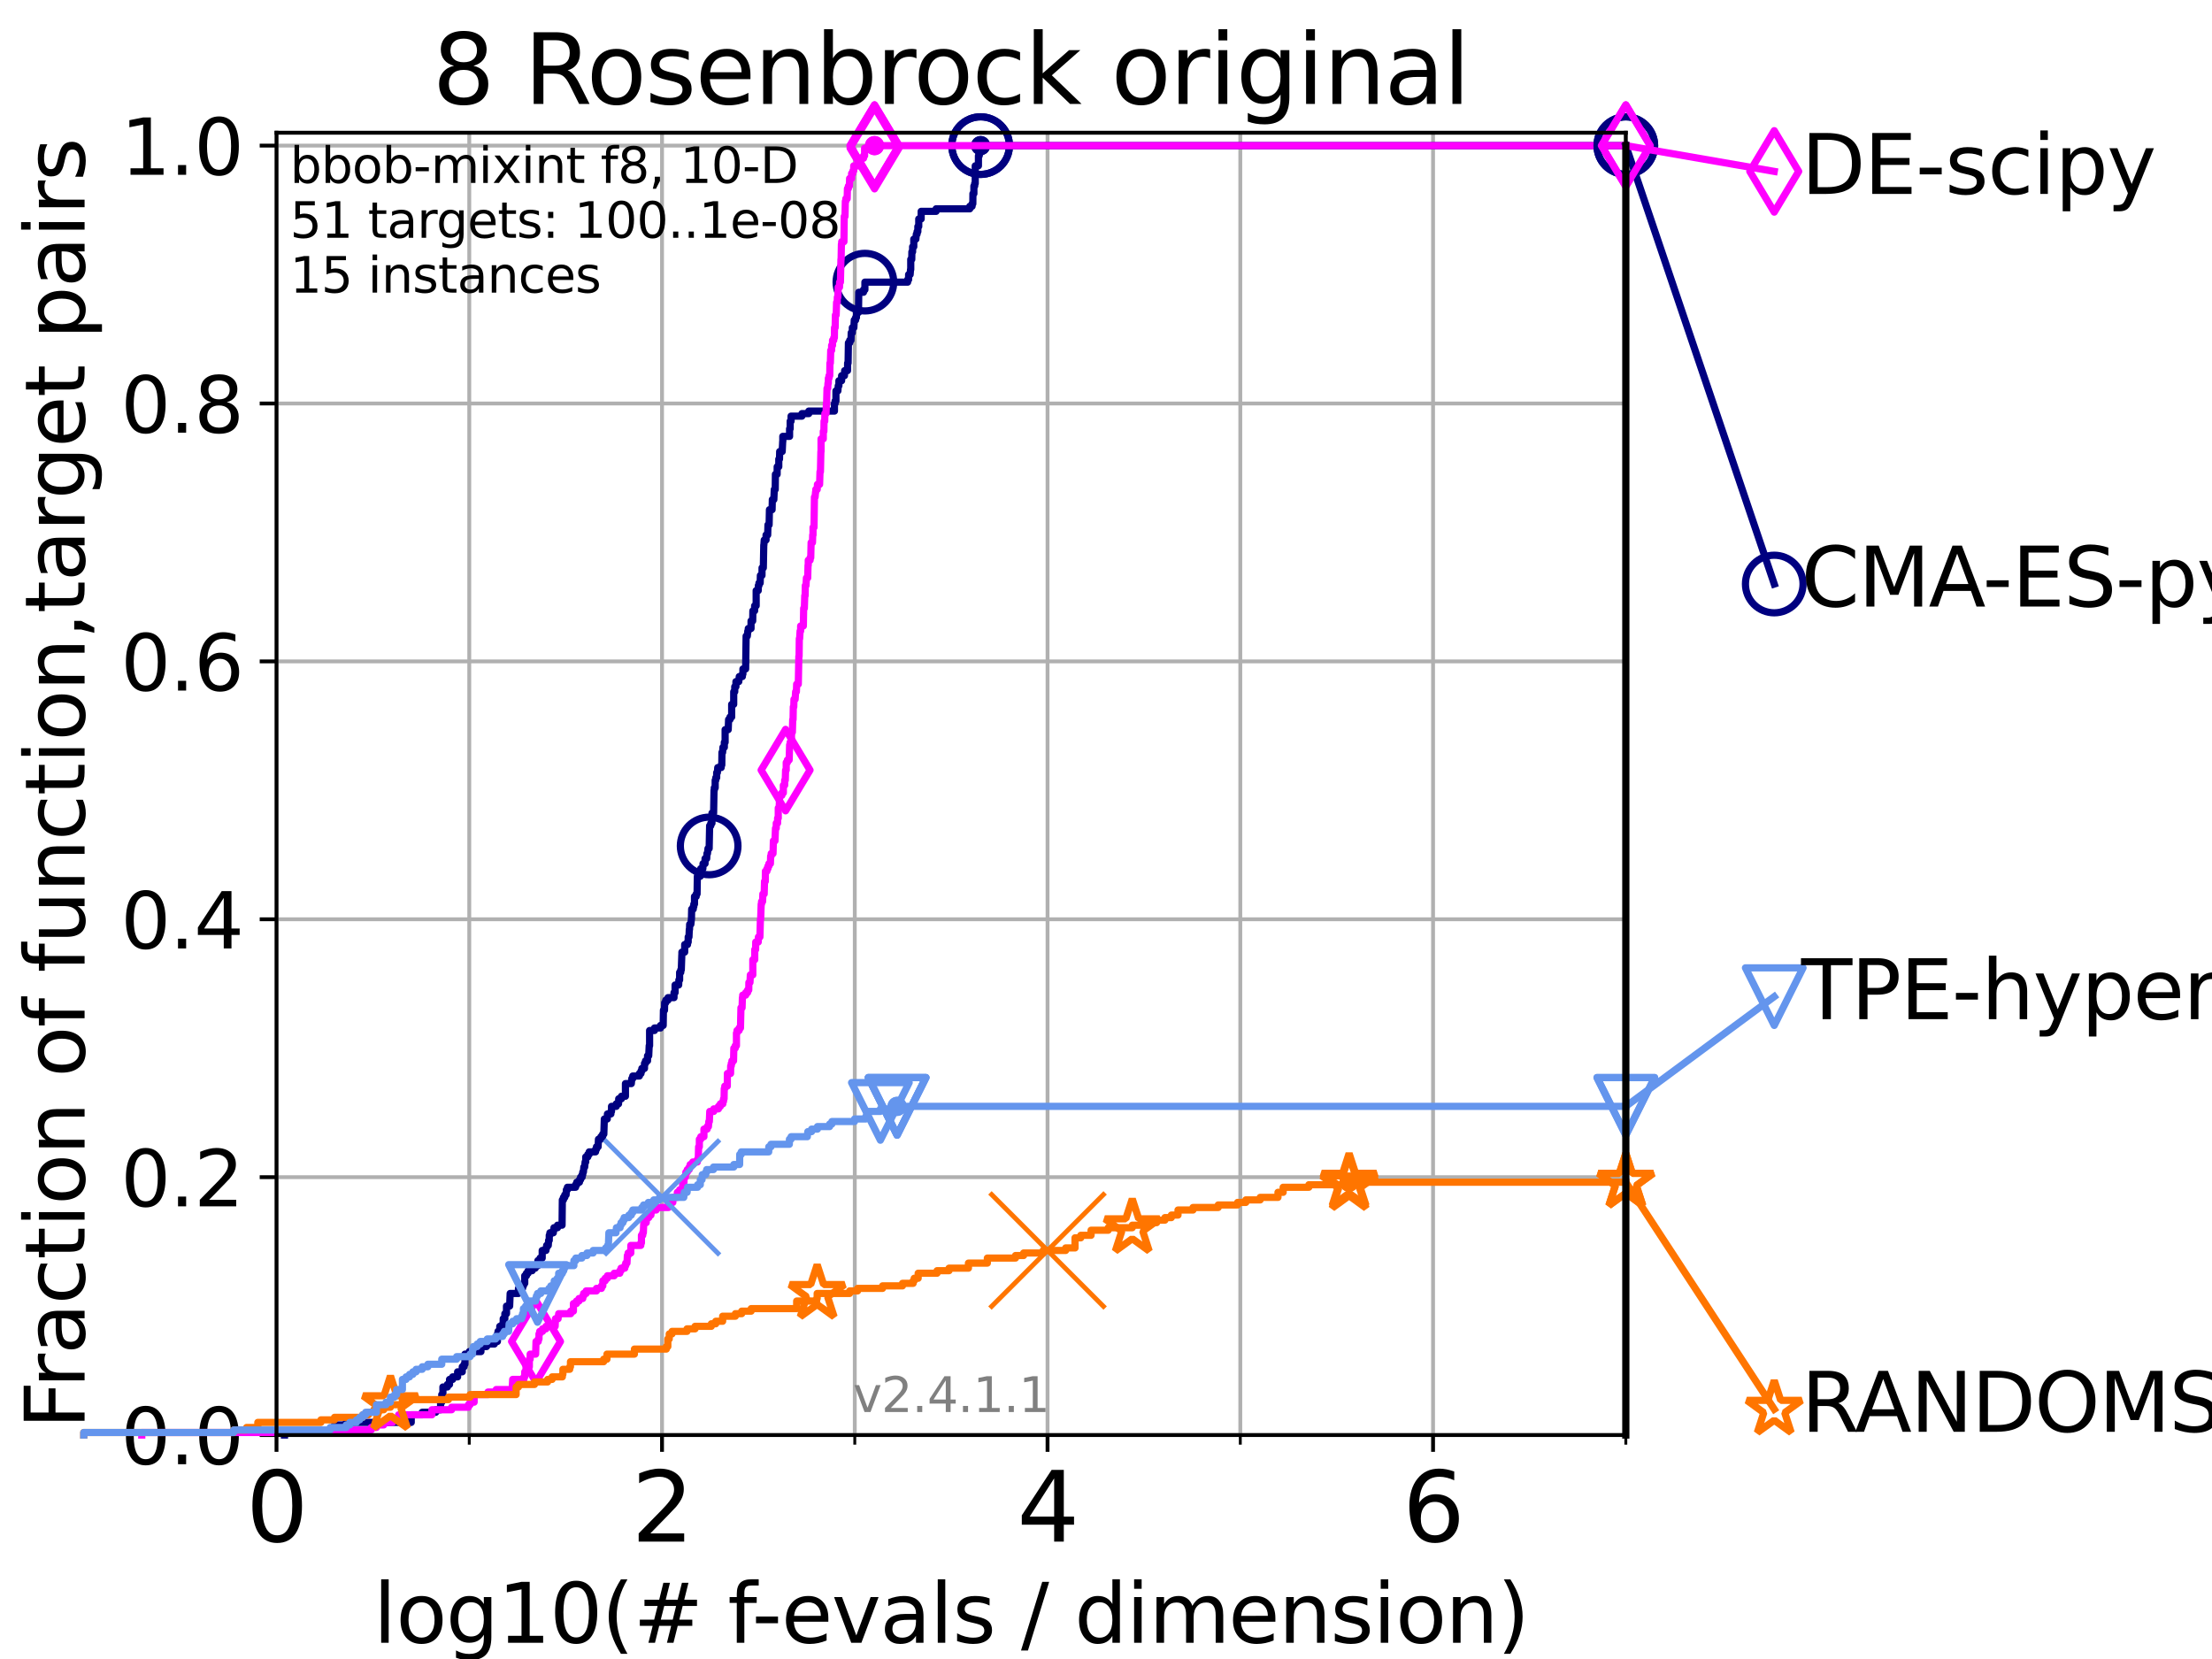 <?xml version="1.0" encoding="utf-8" standalone="no"?>
<!DOCTYPE svg PUBLIC "-//W3C//DTD SVG 1.1//EN"
  "http://www.w3.org/Graphics/SVG/1.1/DTD/svg11.dtd">
<svg height="345.6pt" version="1.1" viewBox="0 0 460.8 345.6" width="460.8pt" xmlns="http://www.w3.org/2000/svg" xmlns:xlink="http://www.w3.org/1999/xlink">
 <defs>
  <style type="text/css">*{stroke-linecap:butt;stroke-linejoin:round;}</style>
 </defs>
 <g id="figure_1">
  <g id="patch_1">
   <path d="M 0 345.6 
L 460.8 345.6 
L 460.8 0 
L 0 0 
z
" style="fill:#ffffff;"/>
  </g>
  <g id="axes_1">
   <g id="patch_2">
    <path d="M 57.6 298.944 
L 338.688 298.944 
L 338.688 27.648 
L 57.6 27.648 
z
" style="fill:#ffffff;"/>
   </g>
   <g id="matplotlib.axis_1">
    <g id="xtick_1">
     <g id="line2d_1">
      <path clip-path="url(#p4bd546bebe)" d="M 57.6 298.944 
L 57.6 27.648 
" style="fill:none;stroke:#b0b0b0;stroke-linecap:square;stroke-width:0.8;"/>
     </g>
     <g id="line2d_2">
      <defs>
       <path d="M 0 0 
L 0 3.5 
" id="m49ff80dfe2" style="stroke:#000000;stroke-width:0.8;"/>
      </defs>
      <g>
       <use style="stroke:#000000;stroke-width:0.8;" x="57.6" xlink:href="#m49ff80dfe2" y="298.944"/>
      </g>
     </g>
     <g id="text_1">
      <!-- 0 -->
      <g transform="translate(51.237 321.141)scale(0.2 -0.2)">
       <defs>
        <path d="M 2034 4250 
Q 1547 4250 1301 3770 
Q 1056 3291 1056 2328 
Q 1056 1369 1301 889 
Q 1547 409 2034 409 
Q 2525 409 2770 889 
Q 3016 1369 3016 2328 
Q 3016 3291 2770 3770 
Q 2525 4250 2034 4250 
z
M 2034 4750 
Q 2819 4750 3233 4129 
Q 3647 3509 3647 2328 
Q 3647 1150 3233 529 
Q 2819 -91 2034 -91 
Q 1250 -91 836 529 
Q 422 1150 422 2328 
Q 422 3509 836 4129 
Q 1250 4750 2034 4750 
z
" id="DejaVuSans-30" transform="scale(0.016)"/>
       </defs>
       <use xlink:href="#DejaVuSans-30"/>
      </g>
     </g>
    </g>
    <g id="xtick_2">
     <g id="line2d_3">
      <path clip-path="url(#p4bd546bebe)" d="M 137.911 298.944 
L 137.911 27.648 
" style="fill:none;stroke:#b0b0b0;stroke-linecap:square;stroke-width:0.8;"/>
     </g>
     <g id="line2d_4">
      <g>
       <use style="stroke:#000000;stroke-width:0.8;" x="137.911" xlink:href="#m49ff80dfe2" y="298.944"/>
      </g>
     </g>
     <g id="text_2">
      <!-- 2 -->
      <g transform="translate(131.548 321.141)scale(0.2 -0.2)">
       <defs>
        <path d="M 1228 531 
L 3431 531 
L 3431 0 
L 469 0 
L 469 531 
Q 828 903 1448 1529 
Q 2069 2156 2228 2338 
Q 2531 2678 2651 2914 
Q 2772 3150 2772 3378 
Q 2772 3750 2511 3984 
Q 2250 4219 1831 4219 
Q 1534 4219 1204 4116 
Q 875 4013 500 3803 
L 500 4441 
Q 881 4594 1212 4672 
Q 1544 4750 1819 4750 
Q 2544 4750 2975 4387 
Q 3406 4025 3406 3419 
Q 3406 3131 3298 2873 
Q 3191 2616 2906 2266 
Q 2828 2175 2409 1742 
Q 1991 1309 1228 531 
z
" id="DejaVuSans-32" transform="scale(0.016)"/>
       </defs>
       <use xlink:href="#DejaVuSans-32"/>
      </g>
     </g>
    </g>
    <g id="xtick_3">
     <g id="line2d_5">
      <path clip-path="url(#p4bd546bebe)" d="M 218.222 298.944 
L 218.222 27.648 
" style="fill:none;stroke:#b0b0b0;stroke-linecap:square;stroke-width:0.8;"/>
     </g>
     <g id="line2d_6">
      <g>
       <use style="stroke:#000000;stroke-width:0.8;" x="218.222" xlink:href="#m49ff80dfe2" y="298.944"/>
      </g>
     </g>
     <g id="text_3">
      <!-- 4 -->
      <g transform="translate(211.859 321.141)scale(0.2 -0.2)">
       <defs>
        <path d="M 2419 4116 
L 825 1625 
L 2419 1625 
L 2419 4116 
z
M 2253 4666 
L 3047 4666 
L 3047 1625 
L 3713 1625 
L 3713 1100 
L 3047 1100 
L 3047 0 
L 2419 0 
L 2419 1100 
L 313 1100 
L 313 1709 
L 2253 4666 
z
" id="DejaVuSans-34" transform="scale(0.016)"/>
       </defs>
       <use xlink:href="#DejaVuSans-34"/>
      </g>
     </g>
    </g>
    <g id="xtick_4">
     <g id="line2d_7">
      <path clip-path="url(#p4bd546bebe)" d="M 298.533 298.944 
L 298.533 27.648 
" style="fill:none;stroke:#b0b0b0;stroke-linecap:square;stroke-width:0.8;"/>
     </g>
     <g id="line2d_8">
      <g>
       <use style="stroke:#000000;stroke-width:0.8;" x="298.533" xlink:href="#m49ff80dfe2" y="298.944"/>
      </g>
     </g>
     <g id="text_4">
      <!-- 6 -->
      <g transform="translate(292.17 321.141)scale(0.2 -0.2)">
       <defs>
        <path d="M 2113 2584 
Q 1688 2584 1439 2293 
Q 1191 2003 1191 1497 
Q 1191 994 1439 701 
Q 1688 409 2113 409 
Q 2538 409 2786 701 
Q 3034 994 3034 1497 
Q 3034 2003 2786 2293 
Q 2538 2584 2113 2584 
z
M 3366 4563 
L 3366 3988 
Q 3128 4100 2886 4159 
Q 2644 4219 2406 4219 
Q 1781 4219 1451 3797 
Q 1122 3375 1075 2522 
Q 1259 2794 1537 2939 
Q 1816 3084 2150 3084 
Q 2853 3084 3261 2657 
Q 3669 2231 3669 1497 
Q 3669 778 3244 343 
Q 2819 -91 2113 -91 
Q 1303 -91 875 529 
Q 447 1150 447 2328 
Q 447 3434 972 4092 
Q 1497 4750 2381 4750 
Q 2619 4750 2861 4703 
Q 3103 4656 3366 4563 
z
" id="DejaVuSans-36" transform="scale(0.016)"/>
       </defs>
       <use xlink:href="#DejaVuSans-36"/>
      </g>
     </g>
    </g>
    <g id="xtick_5">
     <g id="line2d_9">
      <path clip-path="url(#p4bd546bebe)" d="M 97.755 298.944 
L 97.755 27.648 
" style="fill:none;stroke:#b0b0b0;stroke-linecap:square;stroke-width:0.8;"/>
     </g>
     <g id="line2d_10">
      <defs>
       <path d="M 0 0 
L 0 2 
" id="m5a8d998425" style="stroke:#000000;stroke-width:0.6;"/>
      </defs>
      <g>
       <use style="stroke:#000000;stroke-width:0.6;" x="97.755" xlink:href="#m5a8d998425" y="298.944"/>
      </g>
     </g>
    </g>
    <g id="xtick_6">
     <g id="line2d_11">
      <path clip-path="url(#p4bd546bebe)" d="M 178.066 298.944 
L 178.066 27.648 
" style="fill:none;stroke:#b0b0b0;stroke-linecap:square;stroke-width:0.8;"/>
     </g>
     <g id="line2d_12">
      <g>
       <use style="stroke:#000000;stroke-width:0.6;" x="178.066" xlink:href="#m5a8d998425" y="298.944"/>
      </g>
     </g>
    </g>
    <g id="xtick_7">
     <g id="line2d_13">
      <path clip-path="url(#p4bd546bebe)" d="M 258.377 298.944 
L 258.377 27.648 
" style="fill:none;stroke:#b0b0b0;stroke-linecap:square;stroke-width:0.8;"/>
     </g>
     <g id="line2d_14">
      <g>
       <use style="stroke:#000000;stroke-width:0.6;" x="258.377" xlink:href="#m5a8d998425" y="298.944"/>
      </g>
     </g>
    </g>
    <g id="xtick_8">
     <g id="line2d_15">
      <path clip-path="url(#p4bd546bebe)" d="M 338.688 298.944 
L 338.688 27.648 
" style="fill:none;stroke:#b0b0b0;stroke-linecap:square;stroke-width:0.8;"/>
     </g>
     <g id="line2d_16">
      <g>
       <use style="stroke:#000000;stroke-width:0.6;" x="338.688" xlink:href="#m5a8d998425" y="298.944"/>
      </g>
     </g>
    </g>
    <g id="text_5">
     <!-- log10(# f-evals / dimension) -->
     <g transform="translate(77.764 342.218)scale(0.17 -0.17)">
      <defs>
       <path d="M 603 4863 
L 1178 4863 
L 1178 0 
L 603 0 
L 603 4863 
z
" id="DejaVuSans-6c" transform="scale(0.016)"/>
       <path d="M 1959 3097 
Q 1497 3097 1228 2736 
Q 959 2375 959 1747 
Q 959 1119 1226 758 
Q 1494 397 1959 397 
Q 2419 397 2687 759 
Q 2956 1122 2956 1747 
Q 2956 2369 2687 2733 
Q 2419 3097 1959 3097 
z
M 1959 3584 
Q 2709 3584 3137 3096 
Q 3566 2609 3566 1747 
Q 3566 888 3137 398 
Q 2709 -91 1959 -91 
Q 1206 -91 779 398 
Q 353 888 353 1747 
Q 353 2609 779 3096 
Q 1206 3584 1959 3584 
z
" id="DejaVuSans-6f" transform="scale(0.016)"/>
       <path d="M 2906 1791 
Q 2906 2416 2648 2759 
Q 2391 3103 1925 3103 
Q 1463 3103 1205 2759 
Q 947 2416 947 1791 
Q 947 1169 1205 825 
Q 1463 481 1925 481 
Q 2391 481 2648 825 
Q 2906 1169 2906 1791 
z
M 3481 434 
Q 3481 -459 3084 -895 
Q 2688 -1331 1869 -1331 
Q 1566 -1331 1297 -1286 
Q 1028 -1241 775 -1147 
L 775 -588 
Q 1028 -725 1275 -790 
Q 1522 -856 1778 -856 
Q 2344 -856 2625 -561 
Q 2906 -266 2906 331 
L 2906 616 
Q 2728 306 2450 153 
Q 2172 0 1784 0 
Q 1141 0 747 490 
Q 353 981 353 1791 
Q 353 2603 747 3093 
Q 1141 3584 1784 3584 
Q 2172 3584 2450 3431 
Q 2728 3278 2906 2969 
L 2906 3500 
L 3481 3500 
L 3481 434 
z
" id="DejaVuSans-67" transform="scale(0.016)"/>
       <path d="M 794 531 
L 1825 531 
L 1825 4091 
L 703 3866 
L 703 4441 
L 1819 4666 
L 2450 4666 
L 2450 531 
L 3481 531 
L 3481 0 
L 794 0 
L 794 531 
z
" id="DejaVuSans-31" transform="scale(0.016)"/>
       <path d="M 1984 4856 
Q 1566 4138 1362 3434 
Q 1159 2731 1159 2009 
Q 1159 1288 1364 580 
Q 1569 -128 1984 -844 
L 1484 -844 
Q 1016 -109 783 600 
Q 550 1309 550 2009 
Q 550 2706 781 3412 
Q 1013 4119 1484 4856 
L 1984 4856 
z
" id="DejaVuSans-28" transform="scale(0.016)"/>
       <path d="M 3272 2816 
L 2363 2816 
L 2100 1772 
L 3016 1772 
L 3272 2816 
z
M 2803 4594 
L 2478 3297 
L 3391 3297 
L 3719 4594 
L 4219 4594 
L 3897 3297 
L 4872 3297 
L 4872 2816 
L 3775 2816 
L 3519 1772 
L 4513 1772 
L 4513 1294 
L 3397 1294 
L 3072 0 
L 2572 0 
L 2894 1294 
L 1978 1294 
L 1656 0 
L 1153 0 
L 1478 1294 
L 494 1294 
L 494 1772 
L 1594 1772 
L 1856 2816 
L 850 2816 
L 850 3297 
L 1978 3297 
L 2297 4594 
L 2803 4594 
z
" id="DejaVuSans-23" transform="scale(0.016)"/>
       <path id="DejaVuSans-20" transform="scale(0.016)"/>
       <path d="M 2375 4863 
L 2375 4384 
L 1825 4384 
Q 1516 4384 1395 4259 
Q 1275 4134 1275 3809 
L 1275 3500 
L 2222 3500 
L 2222 3053 
L 1275 3053 
L 1275 0 
L 697 0 
L 697 3053 
L 147 3053 
L 147 3500 
L 697 3500 
L 697 3744 
Q 697 4328 969 4595 
Q 1241 4863 1831 4863 
L 2375 4863 
z
" id="DejaVuSans-66" transform="scale(0.016)"/>
       <path d="M 313 2009 
L 1997 2009 
L 1997 1497 
L 313 1497 
L 313 2009 
z
" id="DejaVuSans-2d" transform="scale(0.016)"/>
       <path d="M 3597 1894 
L 3597 1613 
L 953 1613 
Q 991 1019 1311 708 
Q 1631 397 2203 397 
Q 2534 397 2845 478 
Q 3156 559 3463 722 
L 3463 178 
Q 3153 47 2828 -22 
Q 2503 -91 2169 -91 
Q 1331 -91 842 396 
Q 353 884 353 1716 
Q 353 2575 817 3079 
Q 1281 3584 2069 3584 
Q 2775 3584 3186 3129 
Q 3597 2675 3597 1894 
z
M 3022 2063 
Q 3016 2534 2758 2815 
Q 2500 3097 2075 3097 
Q 1594 3097 1305 2825 
Q 1016 2553 972 2059 
L 3022 2063 
z
" id="DejaVuSans-65" transform="scale(0.016)"/>
       <path d="M 191 3500 
L 800 3500 
L 1894 563 
L 2988 3500 
L 3597 3500 
L 2284 0 
L 1503 0 
L 191 3500 
z
" id="DejaVuSans-76" transform="scale(0.016)"/>
       <path d="M 2194 1759 
Q 1497 1759 1228 1600 
Q 959 1441 959 1056 
Q 959 750 1161 570 
Q 1363 391 1709 391 
Q 2188 391 2477 730 
Q 2766 1069 2766 1631 
L 2766 1759 
L 2194 1759 
z
M 3341 1997 
L 3341 0 
L 2766 0 
L 2766 531 
Q 2569 213 2275 61 
Q 1981 -91 1556 -91 
Q 1019 -91 701 211 
Q 384 513 384 1019 
Q 384 1609 779 1909 
Q 1175 2209 1959 2209 
L 2766 2209 
L 2766 2266 
Q 2766 2663 2505 2880 
Q 2244 3097 1772 3097 
Q 1472 3097 1187 3025 
Q 903 2953 641 2809 
L 641 3341 
Q 956 3463 1253 3523 
Q 1550 3584 1831 3584 
Q 2591 3584 2966 3190 
Q 3341 2797 3341 1997 
z
" id="DejaVuSans-61" transform="scale(0.016)"/>
       <path d="M 2834 3397 
L 2834 2853 
Q 2591 2978 2328 3040 
Q 2066 3103 1784 3103 
Q 1356 3103 1142 2972 
Q 928 2841 928 2578 
Q 928 2378 1081 2264 
Q 1234 2150 1697 2047 
L 1894 2003 
Q 2506 1872 2764 1633 
Q 3022 1394 3022 966 
Q 3022 478 2636 193 
Q 2250 -91 1575 -91 
Q 1294 -91 989 -36 
Q 684 19 347 128 
L 347 722 
Q 666 556 975 473 
Q 1284 391 1588 391 
Q 1994 391 2212 530 
Q 2431 669 2431 922 
Q 2431 1156 2273 1281 
Q 2116 1406 1581 1522 
L 1381 1569 
Q 847 1681 609 1914 
Q 372 2147 372 2553 
Q 372 3047 722 3315 
Q 1072 3584 1716 3584 
Q 2034 3584 2315 3537 
Q 2597 3491 2834 3397 
z
" id="DejaVuSans-73" transform="scale(0.016)"/>
       <path d="M 1625 4666 
L 2156 4666 
L 531 -594 
L 0 -594 
L 1625 4666 
z
" id="DejaVuSans-2f" transform="scale(0.016)"/>
       <path d="M 2906 2969 
L 2906 4863 
L 3481 4863 
L 3481 0 
L 2906 0 
L 2906 525 
Q 2725 213 2448 61 
Q 2172 -91 1784 -91 
Q 1150 -91 751 415 
Q 353 922 353 1747 
Q 353 2572 751 3078 
Q 1150 3584 1784 3584 
Q 2172 3584 2448 3432 
Q 2725 3281 2906 2969 
z
M 947 1747 
Q 947 1113 1208 752 
Q 1469 391 1925 391 
Q 2381 391 2643 752 
Q 2906 1113 2906 1747 
Q 2906 2381 2643 2742 
Q 2381 3103 1925 3103 
Q 1469 3103 1208 2742 
Q 947 2381 947 1747 
z
" id="DejaVuSans-64" transform="scale(0.016)"/>
       <path d="M 603 3500 
L 1178 3500 
L 1178 0 
L 603 0 
L 603 3500 
z
M 603 4863 
L 1178 4863 
L 1178 4134 
L 603 4134 
L 603 4863 
z
" id="DejaVuSans-69" transform="scale(0.016)"/>
       <path d="M 3328 2828 
Q 3544 3216 3844 3400 
Q 4144 3584 4550 3584 
Q 5097 3584 5394 3201 
Q 5691 2819 5691 2113 
L 5691 0 
L 5113 0 
L 5113 2094 
Q 5113 2597 4934 2840 
Q 4756 3084 4391 3084 
Q 3944 3084 3684 2787 
Q 3425 2491 3425 1978 
L 3425 0 
L 2847 0 
L 2847 2094 
Q 2847 2600 2669 2842 
Q 2491 3084 2119 3084 
Q 1678 3084 1418 2786 
Q 1159 2488 1159 1978 
L 1159 0 
L 581 0 
L 581 3500 
L 1159 3500 
L 1159 2956 
Q 1356 3278 1631 3431 
Q 1906 3584 2284 3584 
Q 2666 3584 2933 3390 
Q 3200 3197 3328 2828 
z
" id="DejaVuSans-6d" transform="scale(0.016)"/>
       <path d="M 3513 2113 
L 3513 0 
L 2938 0 
L 2938 2094 
Q 2938 2591 2744 2837 
Q 2550 3084 2163 3084 
Q 1697 3084 1428 2787 
Q 1159 2491 1159 1978 
L 1159 0 
L 581 0 
L 581 3500 
L 1159 3500 
L 1159 2956 
Q 1366 3272 1645 3428 
Q 1925 3584 2291 3584 
Q 2894 3584 3203 3211 
Q 3513 2838 3513 2113 
z
" id="DejaVuSans-6e" transform="scale(0.016)"/>
       <path d="M 513 4856 
L 1013 4856 
Q 1481 4119 1714 3412 
Q 1947 2706 1947 2009 
Q 1947 1309 1714 600 
Q 1481 -109 1013 -844 
L 513 -844 
Q 928 -128 1133 580 
Q 1338 1288 1338 2009 
Q 1338 2731 1133 3434 
Q 928 4138 513 4856 
z
" id="DejaVuSans-29" transform="scale(0.016)"/>
      </defs>
      <use xlink:href="#DejaVuSans-6c"/>
      <use x="27.783" xlink:href="#DejaVuSans-6f"/>
      <use x="88.965" xlink:href="#DejaVuSans-67"/>
      <use x="152.441" xlink:href="#DejaVuSans-31"/>
      <use x="216.064" xlink:href="#DejaVuSans-30"/>
      <use x="279.688" xlink:href="#DejaVuSans-28"/>
      <use x="318.701" xlink:href="#DejaVuSans-23"/>
      <use x="402.49" xlink:href="#DejaVuSans-20"/>
      <use x="434.277" xlink:href="#DejaVuSans-66"/>
      <use x="463.982" xlink:href="#DejaVuSans-2d"/>
      <use x="500.066" xlink:href="#DejaVuSans-65"/>
      <use x="561.59" xlink:href="#DejaVuSans-76"/>
      <use x="620.77" xlink:href="#DejaVuSans-61"/>
      <use x="682.049" xlink:href="#DejaVuSans-6c"/>
      <use x="709.832" xlink:href="#DejaVuSans-73"/>
      <use x="761.932" xlink:href="#DejaVuSans-20"/>
      <use x="793.719" xlink:href="#DejaVuSans-2f"/>
      <use x="827.41" xlink:href="#DejaVuSans-20"/>
      <use x="859.197" xlink:href="#DejaVuSans-64"/>
      <use x="922.674" xlink:href="#DejaVuSans-69"/>
      <use x="950.457" xlink:href="#DejaVuSans-6d"/>
      <use x="1047.869" xlink:href="#DejaVuSans-65"/>
      <use x="1109.393" xlink:href="#DejaVuSans-6e"/>
      <use x="1172.771" xlink:href="#DejaVuSans-73"/>
      <use x="1224.871" xlink:href="#DejaVuSans-69"/>
      <use x="1252.654" xlink:href="#DejaVuSans-6f"/>
      <use x="1313.836" xlink:href="#DejaVuSans-6e"/>
      <use x="1377.215" xlink:href="#DejaVuSans-29"/>
     </g>
    </g>
   </g>
   <g id="matplotlib.axis_2">
    <g id="ytick_1">
     <g id="line2d_17">
      <path clip-path="url(#p4bd546bebe)" d="M 57.6 298.944 
L 338.688 298.944 
" style="fill:none;stroke:#b0b0b0;stroke-linecap:square;stroke-width:0.8;"/>
     </g>
     <g id="line2d_18">
      <defs>
       <path d="M 0 0 
L -3.5 0 
" id="mb4d3c59472" style="stroke:#000000;stroke-width:0.8;"/>
      </defs>
      <g>
       <use style="stroke:#000000;stroke-width:0.8;" x="57.6" xlink:href="#mb4d3c59472" y="298.944"/>
      </g>
     </g>
     <g id="text_6">
      <!-- 0.0 -->
      <g transform="translate(25.155 305.023)scale(0.16 -0.16)">
       <defs>
        <path d="M 684 794 
L 1344 794 
L 1344 0 
L 684 0 
L 684 794 
z
" id="DejaVuSans-2e" transform="scale(0.016)"/>
       </defs>
       <use xlink:href="#DejaVuSans-30"/>
       <use x="63.623" xlink:href="#DejaVuSans-2e"/>
       <use x="95.41" xlink:href="#DejaVuSans-30"/>
      </g>
     </g>
    </g>
    <g id="ytick_2">
     <g id="line2d_19">
      <path clip-path="url(#p4bd546bebe)" d="M 57.6 245.222 
L 338.688 245.222 
" style="fill:none;stroke:#b0b0b0;stroke-linecap:square;stroke-width:0.8;"/>
     </g>
     <g id="line2d_20">
      <g>
       <use style="stroke:#000000;stroke-width:0.8;" x="57.6" xlink:href="#mb4d3c59472" y="245.222"/>
      </g>
     </g>
     <g id="text_7">
      <!-- 0.2 -->
      <g transform="translate(25.155 251.301)scale(0.16 -0.16)">
       <use xlink:href="#DejaVuSans-30"/>
       <use x="63.623" xlink:href="#DejaVuSans-2e"/>
       <use x="95.41" xlink:href="#DejaVuSans-32"/>
      </g>
     </g>
    </g>
    <g id="ytick_3">
     <g id="line2d_21">
      <path clip-path="url(#p4bd546bebe)" d="M 57.6 191.5 
L 338.688 191.5 
" style="fill:none;stroke:#b0b0b0;stroke-linecap:square;stroke-width:0.8;"/>
     </g>
     <g id="line2d_22">
      <g>
       <use style="stroke:#000000;stroke-width:0.8;" x="57.6" xlink:href="#mb4d3c59472" y="191.5"/>
      </g>
     </g>
     <g id="text_8">
      <!-- 0.4 -->
      <g transform="translate(25.155 197.579)scale(0.16 -0.16)">
       <use xlink:href="#DejaVuSans-30"/>
       <use x="63.623" xlink:href="#DejaVuSans-2e"/>
       <use x="95.41" xlink:href="#DejaVuSans-34"/>
      </g>
     </g>
    </g>
    <g id="ytick_4">
     <g id="line2d_23">
      <path clip-path="url(#p4bd546bebe)" d="M 57.6 137.778 
L 338.688 137.778 
" style="fill:none;stroke:#b0b0b0;stroke-linecap:square;stroke-width:0.8;"/>
     </g>
     <g id="line2d_24">
      <g>
       <use style="stroke:#000000;stroke-width:0.8;" x="57.6" xlink:href="#mb4d3c59472" y="137.778"/>
      </g>
     </g>
     <g id="text_9">
      <!-- 0.6 -->
      <g transform="translate(25.155 143.857)scale(0.16 -0.16)">
       <use xlink:href="#DejaVuSans-30"/>
       <use x="63.623" xlink:href="#DejaVuSans-2e"/>
       <use x="95.41" xlink:href="#DejaVuSans-36"/>
      </g>
     </g>
    </g>
    <g id="ytick_5">
     <g id="line2d_25">
      <path clip-path="url(#p4bd546bebe)" d="M 57.6 84.056 
L 338.688 84.056 
" style="fill:none;stroke:#b0b0b0;stroke-linecap:square;stroke-width:0.8;"/>
     </g>
     <g id="line2d_26">
      <g>
       <use style="stroke:#000000;stroke-width:0.8;" x="57.6" xlink:href="#mb4d3c59472" y="84.056"/>
      </g>
     </g>
     <g id="text_10">
      <!-- 0.8 -->
      <g transform="translate(25.155 90.135)scale(0.16 -0.16)">
       <defs>
        <path d="M 2034 2216 
Q 1584 2216 1326 1975 
Q 1069 1734 1069 1313 
Q 1069 891 1326 650 
Q 1584 409 2034 409 
Q 2484 409 2743 651 
Q 3003 894 3003 1313 
Q 3003 1734 2745 1975 
Q 2488 2216 2034 2216 
z
M 1403 2484 
Q 997 2584 770 2862 
Q 544 3141 544 3541 
Q 544 4100 942 4425 
Q 1341 4750 2034 4750 
Q 2731 4750 3128 4425 
Q 3525 4100 3525 3541 
Q 3525 3141 3298 2862 
Q 3072 2584 2669 2484 
Q 3125 2378 3379 2068 
Q 3634 1759 3634 1313 
Q 3634 634 3220 271 
Q 2806 -91 2034 -91 
Q 1263 -91 848 271 
Q 434 634 434 1313 
Q 434 1759 690 2068 
Q 947 2378 1403 2484 
z
M 1172 3481 
Q 1172 3119 1398 2916 
Q 1625 2713 2034 2713 
Q 2441 2713 2670 2916 
Q 2900 3119 2900 3481 
Q 2900 3844 2670 4047 
Q 2441 4250 2034 4250 
Q 1625 4250 1398 4047 
Q 1172 3844 1172 3481 
z
" id="DejaVuSans-38" transform="scale(0.016)"/>
       </defs>
       <use xlink:href="#DejaVuSans-30"/>
       <use x="63.623" xlink:href="#DejaVuSans-2e"/>
       <use x="95.41" xlink:href="#DejaVuSans-38"/>
      </g>
     </g>
    </g>
    <g id="ytick_6">
     <g id="line2d_27">
      <path clip-path="url(#p4bd546bebe)" d="M 57.6 30.334 
L 338.688 30.334 
" style="fill:none;stroke:#b0b0b0;stroke-linecap:square;stroke-width:0.8;"/>
     </g>
     <g id="line2d_28">
      <g>
       <use style="stroke:#000000;stroke-width:0.8;" x="57.6" xlink:href="#mb4d3c59472" y="30.334"/>
      </g>
     </g>
     <g id="text_11">
      <!-- 1.0 -->
      <g transform="translate(25.155 36.413)scale(0.16 -0.16)">
       <use xlink:href="#DejaVuSans-31"/>
       <use x="63.623" xlink:href="#DejaVuSans-2e"/>
       <use x="95.41" xlink:href="#DejaVuSans-30"/>
      </g>
     </g>
    </g>
    <g id="text_12">
     <!-- Fraction of function,target pairs -->
     <g transform="translate(17.62 297.681)rotate(-90)scale(0.17 -0.17)">
      <defs>
       <path d="M 628 4666 
L 3309 4666 
L 3309 4134 
L 1259 4134 
L 1259 2759 
L 3109 2759 
L 3109 2228 
L 1259 2228 
L 1259 0 
L 628 0 
L 628 4666 
z
" id="DejaVuSans-46" transform="scale(0.016)"/>
       <path d="M 2631 2963 
Q 2534 3019 2420 3045 
Q 2306 3072 2169 3072 
Q 1681 3072 1420 2755 
Q 1159 2438 1159 1844 
L 1159 0 
L 581 0 
L 581 3500 
L 1159 3500 
L 1159 2956 
Q 1341 3275 1631 3429 
Q 1922 3584 2338 3584 
Q 2397 3584 2469 3576 
Q 2541 3569 2628 3553 
L 2631 2963 
z
" id="DejaVuSans-72" transform="scale(0.016)"/>
       <path d="M 3122 3366 
L 3122 2828 
Q 2878 2963 2633 3030 
Q 2388 3097 2138 3097 
Q 1578 3097 1268 2742 
Q 959 2388 959 1747 
Q 959 1106 1268 751 
Q 1578 397 2138 397 
Q 2388 397 2633 464 
Q 2878 531 3122 666 
L 3122 134 
Q 2881 22 2623 -34 
Q 2366 -91 2075 -91 
Q 1284 -91 818 406 
Q 353 903 353 1747 
Q 353 2603 823 3093 
Q 1294 3584 2113 3584 
Q 2378 3584 2631 3529 
Q 2884 3475 3122 3366 
z
" id="DejaVuSans-63" transform="scale(0.016)"/>
       <path d="M 1172 4494 
L 1172 3500 
L 2356 3500 
L 2356 3053 
L 1172 3053 
L 1172 1153 
Q 1172 725 1289 603 
Q 1406 481 1766 481 
L 2356 481 
L 2356 0 
L 1766 0 
Q 1100 0 847 248 
Q 594 497 594 1153 
L 594 3053 
L 172 3053 
L 172 3500 
L 594 3500 
L 594 4494 
L 1172 4494 
z
" id="DejaVuSans-74" transform="scale(0.016)"/>
       <path d="M 544 1381 
L 544 3500 
L 1119 3500 
L 1119 1403 
Q 1119 906 1312 657 
Q 1506 409 1894 409 
Q 2359 409 2629 706 
Q 2900 1003 2900 1516 
L 2900 3500 
L 3475 3500 
L 3475 0 
L 2900 0 
L 2900 538 
Q 2691 219 2414 64 
Q 2138 -91 1772 -91 
Q 1169 -91 856 284 
Q 544 659 544 1381 
z
M 1991 3584 
L 1991 3584 
z
" id="DejaVuSans-75" transform="scale(0.016)"/>
       <path d="M 750 794 
L 1409 794 
L 1409 256 
L 897 -744 
L 494 -744 
L 750 256 
L 750 794 
z
" id="DejaVuSans-2c" transform="scale(0.016)"/>
       <path d="M 1159 525 
L 1159 -1331 
L 581 -1331 
L 581 3500 
L 1159 3500 
L 1159 2969 
Q 1341 3281 1617 3432 
Q 1894 3584 2278 3584 
Q 2916 3584 3314 3078 
Q 3713 2572 3713 1747 
Q 3713 922 3314 415 
Q 2916 -91 2278 -91 
Q 1894 -91 1617 61 
Q 1341 213 1159 525 
z
M 3116 1747 
Q 3116 2381 2855 2742 
Q 2594 3103 2138 3103 
Q 1681 3103 1420 2742 
Q 1159 2381 1159 1747 
Q 1159 1113 1420 752 
Q 1681 391 2138 391 
Q 2594 391 2855 752 
Q 3116 1113 3116 1747 
z
" id="DejaVuSans-70" transform="scale(0.016)"/>
      </defs>
      <use xlink:href="#DejaVuSans-46"/>
      <use x="50.27" xlink:href="#DejaVuSans-72"/>
      <use x="91.383" xlink:href="#DejaVuSans-61"/>
      <use x="152.662" xlink:href="#DejaVuSans-63"/>
      <use x="207.643" xlink:href="#DejaVuSans-74"/>
      <use x="246.852" xlink:href="#DejaVuSans-69"/>
      <use x="274.635" xlink:href="#DejaVuSans-6f"/>
      <use x="335.816" xlink:href="#DejaVuSans-6e"/>
      <use x="399.195" xlink:href="#DejaVuSans-20"/>
      <use x="430.982" xlink:href="#DejaVuSans-6f"/>
      <use x="492.164" xlink:href="#DejaVuSans-66"/>
      <use x="527.369" xlink:href="#DejaVuSans-20"/>
      <use x="559.156" xlink:href="#DejaVuSans-66"/>
      <use x="594.361" xlink:href="#DejaVuSans-75"/>
      <use x="657.74" xlink:href="#DejaVuSans-6e"/>
      <use x="721.119" xlink:href="#DejaVuSans-63"/>
      <use x="776.1" xlink:href="#DejaVuSans-74"/>
      <use x="815.309" xlink:href="#DejaVuSans-69"/>
      <use x="843.092" xlink:href="#DejaVuSans-6f"/>
      <use x="904.273" xlink:href="#DejaVuSans-6e"/>
      <use x="967.652" xlink:href="#DejaVuSans-2c"/>
      <use x="999.439" xlink:href="#DejaVuSans-74"/>
      <use x="1038.648" xlink:href="#DejaVuSans-61"/>
      <use x="1099.928" xlink:href="#DejaVuSans-72"/>
      <use x="1139.291" xlink:href="#DejaVuSans-67"/>
      <use x="1202.768" xlink:href="#DejaVuSans-65"/>
      <use x="1264.291" xlink:href="#DejaVuSans-74"/>
      <use x="1303.5" xlink:href="#DejaVuSans-20"/>
      <use x="1335.287" xlink:href="#DejaVuSans-70"/>
      <use x="1398.764" xlink:href="#DejaVuSans-61"/>
      <use x="1460.043" xlink:href="#DejaVuSans-69"/>
      <use x="1487.826" xlink:href="#DejaVuSans-72"/>
      <use x="1528.939" xlink:href="#DejaVuSans-73"/>
     </g>
    </g>
   </g>
   <g id="line2d_29">
    <defs>
     <path d="M 0 1.5 
C 0.398 1.5 0.779 1.342 1.061 1.061 
C 1.342 0.779 1.5 0.398 1.5 0 
C 1.5 -0.398 1.342 -0.779 1.061 -1.061 
C 0.779 -1.342 0.398 -1.5 0 -1.5 
C -0.398 -1.5 -0.779 -1.342 -1.061 -1.061 
C -1.342 -0.779 -1.5 -0.398 -1.5 0 
C -1.5 0.398 -1.342 0.779 -1.061 1.061 
C -0.779 1.342 -0.398 1.5 0 1.5 
z
" id="m5ed3962e16" style="stroke:#000080;"/>
    </defs>
    <g>
     <use style="fill:#000080;stroke:#000080;" x="204.28" xlink:href="#m5ed3962e16" y="30.334"/>
     <use style="fill:#000080;stroke:#000080;" x="204.28" xlink:href="#m5ed3962e16" y="30.334"/>
    </g>
   </g>
   <g id="line2d_30">
    <path d="M 59.262 298.944 
L 59.262 298.417 
L 69.688 298.417 
L 69.688 296.837 
L 72.125 296.837 
L 72.125 296.311 
L 85.667 296.311 
L 85.667 294.731 
L 87.952 294.731 
L 87.952 294.204 
L 90.771 294.204 
L 90.771 293.677 
L 91.783 293.677 
L 91.783 292.097 
L 92.027 292.097 
L 92.027 290.517 
L 92.267 290.517 
L 92.267 288.937 
L 93.197 288.937 
L 93.197 288.41 
L 93.645 288.41 
L 93.645 287.357 
L 94.295 287.357 
L 94.295 286.83 
L 95.327 286.83 
L 95.327 285.777 
L 96.301 285.777 
L 96.301 284.723 
L 96.676 284.723 
L 96.676 284.197 
L 96.861 284.197 
L 96.861 282.09 
L 97.755 282.09 
L 97.755 281.563 
L 100.193 281.563 
L 100.193 280.51 
L 101.366 280.51 
L 101.366 279.983 
L 102.989 279.983 
L 102.989 279.457 
L 103.623 279.457 
L 103.623 277.877 
L 103.747 277.877 
L 103.747 277.35 
L 104.115 277.35 
L 104.115 276.296 
L 104.71 276.296 
L 104.71 275.77 
L 104.826 275.77 
L 104.826 274.716 
L 105.172 274.716 
L 105.172 273.663 
L 105.51 273.663 
L 105.51 272.083 
L 106.169 272.083 
L 106.276 269.45 
L 108.006 269.45 
L 108.006 268.396 
L 108.857 268.396 
L 108.857 267.87 
L 109.04 267.87 
L 109.04 267.343 
L 109.312 267.343 
L 109.312 265.763 
L 109.668 265.763 
L 109.668 265.236 
L 110.017 265.236 
L 110.017 264.709 
L 110.86 264.709 
L 110.86 264.183 
L 111.506 264.183 
L 111.506 263.656 
L 112.052 263.656 
L 112.052 262.603 
L 112.507 262.603 
L 112.507 262.076 
L 112.95 262.076 
L 112.95 260.496 
L 113.735 260.496 
L 113.735 259.969 
L 113.874 259.969 
L 113.874 259.443 
L 114.216 259.443 
L 114.284 258.389 
L 114.419 258.389 
L 114.419 257.336 
L 114.552 257.336 
L 114.552 256.809 
L 115.27 256.809 
L 115.27 256.282 
L 115.397 256.282 
L 115.397 255.756 
L 116.142 255.756 
L 116.142 255.229 
L 117.088 255.229 
L 117.145 249.962 
L 117.373 249.962 
L 117.373 249.436 
L 117.654 249.436 
L 117.654 248.909 
L 117.931 248.909 
L 117.985 247.855 
L 118.203 247.855 
L 118.203 247.329 
L 119.899 247.329 
L 119.899 246.802 
L 120.142 246.802 
L 120.142 246.275 
L 120.713 246.275 
L 120.713 245.749 
L 120.945 245.749 
L 120.945 245.222 
L 121.265 245.222 
L 121.265 244.695 
L 121.4 244.695 
L 121.4 244.169 
L 121.535 244.169 
L 121.624 243.115 
L 121.8 243.115 
L 121.888 242.062 
L 122.018 242.062 
L 122.018 241.009 
L 122.447 241.009 
L 122.447 240.482 
L 122.741 240.482 
L 122.741 239.955 
L 124.063 239.955 
L 124.063 239.428 
L 124.255 239.428 
L 124.255 238.902 
L 124.595 238.902 
L 124.669 237.322 
L 125.183 237.322 
L 125.183 236.795 
L 125.542 236.795 
L 125.542 236.268 
L 125.788 236.268 
L 125.892 233.108 
L 126.507 233.108 
L 126.54 232.055 
L 127.262 232.055 
L 127.262 231.528 
L 127.39 231.528 
L 127.39 230.475 
L 128.381 230.475 
L 128.381 229.948 
L 128.856 229.948 
L 128.886 228.895 
L 129.461 228.895 
L 129.461 228.368 
L 130.291 228.368 
L 130.291 225.735 
L 131.515 225.735 
L 131.616 224.681 
L 131.815 224.681 
L 131.815 224.155 
L 133.194 224.155 
L 133.194 223.628 
L 133.533 223.628 
L 133.533 223.101 
L 133.712 223.101 
L 133.712 222.575 
L 134.258 222.575 
L 134.258 221.521 
L 134.471 221.521 
L 134.471 220.994 
L 134.891 220.994 
L 134.891 219.941 
L 135.138 219.941 
L 135.24 217.834 
L 135.321 217.834 
L 135.321 214.674 
L 136.343 214.674 
L 136.343 214.148 
L 137.594 214.148 
L 137.594 213.621 
L 138.153 213.621 
L 138.205 210.461 
L 138.426 210.461 
L 138.46 208.881 
L 138.695 208.881 
L 138.695 208.354 
L 139.156 208.354 
L 139.156 207.827 
L 140.409 207.827 
L 140.409 206.774 
L 140.634 206.774 
L 140.634 205.194 
L 141.379 205.194 
L 141.422 204.141 
L 141.578 204.141 
L 141.578 202.56 
L 141.816 202.56 
L 141.816 202.034 
L 141.927 202.034 
L 142.038 198.874 
L 142.052 198.874 
L 142.052 198.347 
L 142.633 198.347 
L 142.633 196.767 
L 143.222 196.767 
L 143.222 196.24 
L 143.363 196.24 
L 143.363 195.187 
L 143.528 195.187 
L 143.591 193.607 
L 143.641 193.607 
L 143.666 192.553 
L 143.915 192.553 
L 144.026 191.5 
L 144.038 191.5 
L 144.087 189.393 
L 144.415 189.393 
L 144.415 188.867 
L 144.534 188.867 
L 144.534 188.34 
L 144.677 188.34 
L 144.677 186.76 
L 145.028 186.76 
L 145.028 186.233 
L 145.213 186.233 
L 145.27 182.546 
L 145.877 182.546 
L 145.965 180.966 
L 146.421 180.966 
L 146.453 179.913 
L 146.875 179.913 
L 146.875 178.86 
L 147.216 178.86 
L 147.267 177.806 
L 147.379 177.806 
L 147.49 176.753 
L 147.73 176.753 
L 147.829 172.013 
L 148.074 172.013 
L 148.074 171.486 
L 148.316 171.486 
L 148.316 169.379 
L 148.658 169.379 
L 148.743 164.639 
L 148.799 164.639 
L 148.799 164.112 
L 148.985 164.112 
L 148.985 162.532 
L 149.114 162.532 
L 149.114 162.006 
L 149.296 162.006 
L 149.296 160.952 
L 149.441 160.952 
L 149.522 159.899 
L 150.233 159.899 
L 150.233 159.372 
L 150.361 159.372 
L 150.395 156.739 
L 150.531 156.739 
L 150.599 155.685 
L 150.891 155.685 
L 150.891 154.632 
L 151.056 154.632 
L 151.056 151.999 
L 151.701 151.999 
L 151.779 149.892 
L 152.076 149.892 
L 152.076 149.365 
L 152.421 149.365 
L 152.421 146.732 
L 152.841 146.732 
L 152.848 144.098 
L 153.062 144.098 
L 153.062 143.045 
L 153.309 143.045 
L 153.309 141.992 
L 153.904 141.992 
L 154.002 140.938 
L 154.648 140.938 
L 154.648 140.411 
L 154.761 140.411 
L 154.761 139.358 
L 155.329 139.358 
L 155.432 132.511 
L 155.679 132.511 
L 155.779 131.458 
L 155.879 131.458 
L 155.879 130.931 
L 156.455 130.931 
L 156.455 129.351 
L 156.8 129.351 
L 156.836 127.244 
L 157.203 127.244 
L 157.203 126.191 
L 157.523 126.191 
L 157.523 123.031 
L 157.954 123.031 
L 157.976 121.977 
L 158.108 121.977 
L 158.108 121.451 
L 158.358 121.451 
L 158.401 119.871 
L 158.737 119.871 
L 158.748 118.291 
L 159.015 118.291 
L 159.108 113.55 
L 159.129 113.55 
L 159.206 112.497 
L 159.583 112.497 
L 159.583 111.444 
L 159.922 111.444 
L 159.981 109.337 
L 160.22 109.337 
L 160.288 106.177 
L 160.84 106.177 
L 160.891 104.07 
L 161.206 104.07 
L 161.298 101.963 
L 161.493 101.963 
L 161.533 98.803 
L 161.89 98.803 
L 161.903 97.223 
L 162.234 97.223 
L 162.234 95.643 
L 162.385 95.643 
L 162.419 94.063 
L 162.946 94.063 
L 163.049 91.956 
L 163.07 91.956 
L 163.07 90.903 
L 164.482 90.903 
L 164.482 89.323 
L 164.607 89.323 
L 164.607 87.743 
L 164.795 87.743 
L 164.795 86.69 
L 167.05 86.69 
L 167.05 86.163 
L 168.482 86.163 
L 168.482 85.636 
L 173.829 85.636 
L 173.829 84.056 
L 173.969 84.056 
L 173.969 83.529 
L 174.142 83.529 
L 174.142 81.423 
L 174.548 81.423 
L 174.618 80.369 
L 174.758 80.369 
L 174.758 79.316 
L 175.322 79.316 
L 175.322 78.263 
L 175.916 78.263 
L 175.957 77.209 
L 176.555 77.209 
L 176.576 75.629 
L 176.673 75.629 
L 176.741 71.416 
L 177.013 71.416 
L 177.013 70.889 
L 177.274 70.889 
L 177.325 69.309 
L 177.557 69.309 
L 177.557 68.255 
L 177.877 68.255 
L 177.961 66.675 
L 178.242 66.675 
L 178.242 66.149 
L 178.412 66.149 
L 178.412 65.095 
L 178.839 65.095 
L 178.896 60.882 
L 179.88 60.882 
L 179.88 60.355 
L 180.176 60.355 
L 180.176 58.775 
L 189.077 58.775 
L 189.077 58.248 
L 189.281 58.248 
L 189.281 57.195 
L 189.597 57.195 
L 189.677 56.142 
L 189.725 56.142 
L 189.725 54.035 
L 189.935 54.035 
L 189.96 52.455 
L 190.112 52.455 
L 190.112 51.402 
L 190.355 51.402 
L 190.355 49.821 
L 190.791 49.821 
L 190.891 48.768 
L 191.045 48.768 
L 191.045 48.241 
L 191.205 48.241 
L 191.205 47.188 
L 191.392 47.188 
L 191.392 45.608 
L 191.895 45.608 
L 191.895 44.028 
L 195.005 44.028 
L 195.005 43.501 
L 202.026 43.501 
L 202.026 42.975 
L 202.503 42.975 
L 202.503 42.448 
L 202.657 42.448 
L 202.678 40.341 
L 202.879 40.341 
L 202.879 38.761 
L 203.043 38.761 
L 203.043 38.234 
L 203.16 38.234 
L 203.16 34.548 
L 203.824 34.548 
L 203.827 32.441 
L 203.995 32.441 
L 203.995 31.914 
L 204.186 31.914 
L 204.28 30.334 
L 338.688 30.334 
L 338.688 30.334 
" style="fill:none;stroke:#000080;stroke-linecap:square;stroke-width:1.5;"/>
   </g>
   <g id="line2d_31">
    <defs>
     <path d="M 0 6 
C 1.591 6 3.117 5.368 4.243 4.243 
C 5.368 3.117 6 1.591 6 0 
C 6 -1.591 5.368 -3.117 4.243 -4.243 
C 3.117 -5.368 1.591 -6 0 -6 
C -1.591 -6 -3.117 -5.368 -4.243 -4.243 
C -5.368 -3.117 -6 -1.591 -6 0 
C -6 1.591 -5.368 3.117 -4.243 4.243 
C -3.117 5.368 -1.591 6 0 6 
z
" id="m53a189698c" style="stroke:#000080;stroke-width:1.5;"/>
    </defs>
    <g>
     <use style="fill-opacity:0;stroke:#000080;stroke-width:1.5;" x="147.73" xlink:href="#m53a189698c" y="176.226"/>
     <use style="fill-opacity:0;stroke:#000080;stroke-width:1.5;" x="180.176" xlink:href="#m53a189698c" y="58.775"/>
     <use style="fill-opacity:0;stroke:#000080;stroke-width:1.5;" x="204.28" xlink:href="#m53a189698c" y="30.334"/>
     <use style="fill-opacity:0;stroke:#000080;stroke-width:1.5;" x="204.28" xlink:href="#m53a189698c" y="30.334"/>
     <use style="fill-opacity:0;stroke:#000080;stroke-width:1.5;" x="338.688" xlink:href="#m53a189698c" y="30.334"/>
    </g>
   </g>
   <g id="line2d_32">
    <path style="fill:none;stroke:#000080;stroke-linecap:square;stroke-width:1.5;"/>
    <g/>
   </g>
   <g id="line2d_33">
    <defs>
     <path d="M 0 1.5 
C 0.398 1.5 0.779 1.342 1.061 1.061 
C 1.342 0.779 1.5 0.398 1.5 0 
C 1.5 -0.398 1.342 -0.779 1.061 -1.061 
C 0.779 -1.342 0.398 -1.5 0 -1.5 
C -0.398 -1.5 -0.779 -1.342 -1.061 -1.061 
C -1.342 -0.779 -1.5 -0.398 -1.5 0 
C -1.5 0.398 -1.342 0.779 -1.061 1.061 
C -0.779 1.342 -0.398 1.5 0 1.5 
z
" id="m1b36277d87" style="stroke:#ff00ff;"/>
    </defs>
    <g>
     <use style="fill:#ff00ff;stroke:#ff00ff;" x="182.181" xlink:href="#m1b36277d87" y="30.334"/>
     <use style="fill:#ff00ff;stroke:#ff00ff;" x="182.181" xlink:href="#m1b36277d87" y="30.334"/>
    </g>
   </g>
   <g id="line2d_34">
    <path d="M 29.533 298.944 
L 29.533 298.417 
L 68.793 298.417 
L 68.793 297.891 
L 77.331 297.891 
L 77.331 297.364 
L 78.421 297.364 
L 78.421 296.837 
L 79.939 296.837 
L 79.939 296.311 
L 81.776 296.311 
L 81.776 295.784 
L 83.037 295.784 
L 83.037 294.731 
L 89.973 294.731 
L 89.973 293.677 
L 94.081 293.677 
L 94.081 293.15 
L 97.58 293.15 
L 97.58 292.624 
L 97.929 292.624 
L 97.929 292.097 
L 98.772 292.097 
L 98.772 290.517 
L 101.647 290.517 
L 101.647 289.99 
L 103.372 289.99 
L 103.372 289.464 
L 106.699 289.464 
L 106.803 287.357 
L 109.132 287.357 
L 109.132 286.83 
L 109.312 286.83 
L 109.312 285.777 
L 109.58 285.777 
L 109.58 284.723 
L 110.274 284.723 
L 110.274 283.143 
L 110.443 283.143 
L 110.443 282.09 
L 111.585 282.09 
L 111.663 279.457 
L 112.128 279.457 
L 112.128 278.93 
L 112.281 278.93 
L 112.281 277.877 
L 112.432 277.877 
L 112.432 277.35 
L 113.023 277.35 
L 113.023 276.823 
L 113.735 276.823 
L 113.735 276.296 
L 115.649 276.296 
L 115.711 274.716 
L 116.263 274.716 
L 116.263 274.19 
L 116.383 274.19 
L 116.383 273.663 
L 118.891 273.663 
L 118.891 273.136 
L 119.453 273.136 
L 119.453 271.556 
L 120.094 271.556 
L 120.094 271.03 
L 120.619 271.03 
L 120.619 270.503 
L 121.4 270.503 
L 121.4 269.976 
L 121.579 269.976 
L 121.579 269.45 
L 122.105 269.45 
L 122.105 268.923 
L 124.255 268.923 
L 124.255 268.396 
L 125.292 268.396 
L 125.292 267.87 
L 125.577 267.87 
L 125.577 266.816 
L 126.065 266.816 
L 126.065 266.289 
L 126.54 266.289 
L 126.54 265.763 
L 127.954 265.763 
L 127.954 265.236 
L 129.118 265.236 
L 129.118 264.709 
L 129.376 264.709 
L 129.376 264.183 
L 130.155 264.183 
L 130.155 263.656 
L 130.345 263.656 
L 130.345 263.129 
L 130.612 263.129 
L 130.691 261.549 
L 130.849 261.549 
L 130.849 261.023 
L 131.414 261.023 
L 131.414 259.443 
L 133.488 259.443 
L 133.488 258.916 
L 133.623 258.916 
L 133.623 257.336 
L 133.888 257.336 
L 133.888 256.809 
L 134.019 256.809 
L 134.106 254.702 
L 134.619 254.702 
L 134.682 253.649 
L 135.159 253.649 
L 135.159 253.122 
L 135.602 253.122 
L 135.602 252.596 
L 135.721 252.596 
L 135.721 252.069 
L 136.701 252.069 
L 136.701 251.542 
L 139.253 251.542 
L 139.253 250.489 
L 140.165 250.489 
L 140.165 249.436 
L 141.061 249.436 
L 141.105 248.382 
L 141.578 248.382 
L 141.578 247.855 
L 142.202 247.855 
L 142.202 246.275 
L 142.486 246.275 
L 142.486 245.222 
L 142.779 245.222 
L 142.884 244.169 
L 143.183 244.169 
L 143.183 243.642 
L 143.578 243.642 
L 143.578 243.115 
L 143.779 243.115 
L 143.779 242.589 
L 144.318 242.589 
L 144.318 242.062 
L 145.27 242.062 
L 145.27 241.535 
L 145.463 241.535 
L 145.531 238.902 
L 145.688 238.902 
L 145.688 237.322 
L 145.987 237.322 
L 145.987 236.795 
L 146.644 236.795 
L 146.644 235.215 
L 147.318 235.215 
L 147.318 234.688 
L 147.58 234.688 
L 147.66 233.635 
L 147.77 233.635 
L 147.858 231.528 
L 148.686 231.528 
L 148.686 231.001 
L 149.664 231.001 
L 149.664 230.475 
L 150.06 230.475 
L 150.06 229.948 
L 150.582 229.948 
L 150.582 229.421 
L 150.725 229.421 
L 150.725 228.895 
L 150.841 228.895 
L 150.875 226.788 
L 150.982 226.788 
L 150.982 226.261 
L 151.51 226.261 
L 151.526 223.628 
L 152.192 223.628 
L 152.215 222.048 
L 152.337 222.048 
L 152.337 221.521 
L 152.474 221.521 
L 152.474 220.994 
L 152.811 220.994 
L 152.871 218.361 
L 153.164 218.361 
L 153.164 217.834 
L 153.417 217.834 
L 153.417 215.201 
L 153.531 215.201 
L 153.531 214.674 
L 153.974 214.674 
L 153.974 214.148 
L 154.256 214.148 
L 154.352 209.934 
L 154.588 209.934 
L 154.655 207.827 
L 154.721 207.827 
L 154.721 207.301 
L 155.348 207.301 
L 155.348 206.774 
L 155.735 206.774 
L 155.735 206.247 
L 155.978 206.247 
L 156.003 204.667 
L 156.236 204.667 
L 156.309 203.087 
L 156.824 203.087 
L 156.824 199.927 
L 157.226 199.927 
L 157.226 197.82 
L 157.41 197.82 
L 157.432 196.24 
L 157.959 196.24 
L 157.993 195.187 
L 158.304 195.187 
L 158.407 191.5 
L 158.46 191.5 
L 158.567 188.34 
L 158.642 188.34 
L 158.642 187.813 
L 158.858 187.813 
L 158.916 186.233 
L 159.191 186.233 
L 159.263 183.6 
L 159.431 183.6 
L 159.446 181.493 
L 159.768 181.493 
L 159.768 180.966 
L 159.971 180.966 
L 159.971 180.44 
L 160.177 180.44 
L 160.177 179.913 
L 160.49 179.913 
L 160.538 178.333 
L 160.656 178.333 
L 160.656 177.806 
L 161.036 177.806 
L 161.11 175.173 
L 161.443 175.173 
L 161.547 172.539 
L 161.708 172.539 
L 161.708 171.486 
L 161.986 171.486 
L 161.986 170.433 
L 162.126 170.433 
L 162.126 168.326 
L 162.316 168.326 
L 162.415 165.692 
L 162.879 165.692 
L 162.879 165.166 
L 163.185 165.166 
L 163.185 163.586 
L 163.461 163.586 
L 163.461 162.532 
L 163.59 162.532 
L 163.65 160.426 
L 163.785 160.426 
L 163.785 158.846 
L 164.028 158.846 
L 164.028 158.319 
L 164.395 158.319 
L 164.494 155.159 
L 164.6 155.159 
L 164.6 154.632 
L 164.832 154.632 
L 164.918 152.525 
L 165.065 152.525 
L 165.139 149.892 
L 165.212 149.892 
L 165.259 147.258 
L 165.357 147.258 
L 165.397 145.678 
L 165.64 145.678 
L 165.743 144.098 
L 165.905 144.098 
L 165.957 142.518 
L 166.303 142.518 
L 166.412 136.725 
L 166.467 136.725 
L 166.511 133.038 
L 166.578 133.038 
L 166.672 131.458 
L 166.786 131.458 
L 166.786 130.404 
L 167.353 130.404 
L 167.417 126.718 
L 167.561 126.718 
L 167.644 124.084 
L 167.726 124.084 
L 167.757 121.977 
L 167.905 121.977 
L 167.992 120.397 
L 168.257 120.397 
L 168.327 117.764 
L 168.373 117.764 
L 168.373 116.711 
L 168.758 116.711 
L 168.758 116.184 
L 168.894 116.184 
L 168.968 113.024 
L 169.254 113.024 
L 169.3 111.444 
L 169.366 111.444 
L 169.366 109.864 
L 169.574 109.864 
L 169.662 103.543 
L 169.8 103.543 
L 169.895 102.49 
L 169.942 102.49 
L 169.942 101.963 
L 170.24 101.963 
L 170.286 100.91 
L 170.738 100.91 
L 170.82 98.277 
L 170.912 98.277 
L 171.004 94.063 
L 171.038 94.063 
L 171.038 91.43 
L 171.507 91.43 
L 171.507 89.85 
L 171.633 89.85 
L 171.663 87.743 
L 171.809 87.743 
L 171.831 86.163 
L 172.079 86.163 
L 172.157 84.056 
L 172.196 84.056 
L 172.284 80.896 
L 172.429 80.896 
L 172.48 79.843 
L 172.552 79.843 
L 172.564 78.789 
L 172.699 78.789 
L 172.699 78.263 
L 172.851 78.263 
L 172.89 75.629 
L 172.979 75.629 
L 173.056 72.996 
L 173.241 72.996 
L 173.241 71.942 
L 173.433 71.942 
L 173.433 70.889 
L 173.684 70.889 
L 173.684 70.362 
L 173.816 70.362 
L 173.845 68.255 
L 173.978 68.255 
L 174.03 65.622 
L 174.192 65.622 
L 174.275 62.989 
L 174.411 62.989 
L 174.43 61.935 
L 174.531 61.935 
L 174.608 59.829 
L 174.888 59.829 
L 174.907 58.775 
L 175.078 58.775 
L 175.183 54.035 
L 175.218 54.035 
L 175.279 50.875 
L 175.34 50.875 
L 175.34 50.348 
L 175.809 50.348 
L 175.871 45.081 
L 176.03 45.081 
L 176.099 41.921 
L 176.198 41.921 
L 176.198 41.395 
L 176.481 41.395 
L 176.538 39.288 
L 176.729 39.288 
L 176.729 38.761 
L 176.948 38.761 
L 176.985 37.181 
L 177.405 37.181 
L 177.405 36.128 
L 177.669 36.128 
L 177.669 35.601 
L 177.843 35.601 
L 177.843 34.548 
L 179.084 34.548 
L 179.084 32.968 
L 179.894 32.968 
L 179.894 32.441 
L 180.111 32.441 
L 180.111 30.861 
L 182.181 30.861 
L 182.181 30.334 
L 338.688 30.334 
L 338.688 30.334 
" style="fill:none;stroke:#ff00ff;stroke-linecap:square;stroke-width:1.5;"/>
   </g>
   <g id="line2d_35">
    <defs>
     <path d="M 0 8.485 
L 5.091 0 
L 0 -8.485 
L -5.091 0 
z
" id="mebd1679577" style="stroke:#ff00ff;stroke-linejoin:miter;stroke-width:1.5;"/>
    </defs>
    <g>
     <use style="fill-opacity:0;stroke:#ff00ff;stroke-linejoin:miter;stroke-width:1.5;" x="111.663" xlink:href="#mebd1679577" y="279.457"/>
     <use style="fill-opacity:0;stroke:#ff00ff;stroke-linejoin:miter;stroke-width:1.5;" x="163.65" xlink:href="#mebd1679577" y="160.426"/>
     <use style="fill-opacity:0;stroke:#ff00ff;stroke-linejoin:miter;stroke-width:1.5;" x="182.181" xlink:href="#mebd1679577" y="30.861"/>
     <use style="fill-opacity:0;stroke:#ff00ff;stroke-linejoin:miter;stroke-width:1.5;" x="182.181" xlink:href="#mebd1679577" y="30.334"/>
     <use style="fill-opacity:0;stroke:#ff00ff;stroke-linejoin:miter;stroke-width:1.5;" x="182.181" xlink:href="#mebd1679577" y="30.334"/>
     <use style="fill-opacity:0;stroke:#ff00ff;stroke-linejoin:miter;stroke-width:1.5;" x="338.688" xlink:href="#mebd1679577" y="30.334"/>
    </g>
   </g>
   <g id="line2d_36">
    <path style="fill:none;stroke:#ff00ff;stroke-linecap:square;stroke-width:1.5;"/>
    <g/>
   </g>
   <g id="line2d_37">
    <defs>
     <path d="M 0 1.5 
C 0.398 1.5 0.779 1.342 1.061 1.061 
C 1.342 0.779 1.5 0.398 1.5 0 
C 1.5 -0.398 1.342 -0.779 1.061 -1.061 
C 0.779 -1.342 0.398 -1.5 0 -1.5 
C -0.398 -1.5 -0.779 -1.342 -1.061 -1.061 
C -1.342 -0.779 -1.5 -0.398 -1.5 0 
C -1.5 0.398 -1.342 0.779 -1.061 1.061 
C -0.779 1.342 -0.398 1.5 0 1.5 
z
" id="mcaa3b0af29" style="stroke:#ff7500;"/>
    </defs>
    <g>
     <use style="fill:#ff7500;stroke:#ff7500;" x="281.043" xlink:href="#mcaa3b0af29" y="246.275"/>
     <use style="fill:#ff7500;stroke:#ff7500;" x="281.043" xlink:href="#mcaa3b0af29" y="246.275"/>
    </g>
   </g>
   <g id="line2d_38">
    <path d="M 17.445 298.944 
L 17.445 298.417 
L 48.692 298.417 
L 48.692 297.891 
L 51.38 297.891 
L 51.38 297.364 
L 53.709 297.364 
L 53.709 296.311 
L 66.854 296.311 
L 66.854 295.784 
L 69.688 295.784 
L 69.688 295.257 
L 75.556 295.257 
L 75.556 294.731 
L 76.759 294.731 
L 76.759 294.204 
L 77.885 294.204 
L 77.885 293.677 
L 79.939 293.677 
L 79.939 293.15 
L 81.334 293.15 
L 81.334 292.624 
L 83.83 292.624 
L 83.83 291.57 
L 93.422 291.57 
L 93.422 291.044 
L 97.929 291.044 
L 97.929 290.517 
L 107.515 290.517 
L 107.515 288.937 
L 108.006 288.937 
L 108.006 288.41 
L 111.346 288.41 
L 111.346 287.884 
L 114.08 287.884 
L 114.08 287.357 
L 115.012 287.357 
L 115.012 286.83 
L 117.145 286.83 
L 117.145 286.304 
L 117.26 286.304 
L 117.26 285.25 
L 118.682 285.25 
L 118.682 284.723 
L 118.839 284.723 
L 118.839 283.67 
L 125.753 283.67 
L 125.753 283.143 
L 126.44 283.143 
L 126.44 282.09 
L 132.158 282.09 
L 132.158 281.037 
L 138.811 281.037 
L 138.811 280.51 
L 139.123 280.51 
L 139.123 278.93 
L 139.414 278.93 
L 139.414 277.877 
L 139.996 277.877 
L 139.996 277.35 
L 143.119 277.35 
L 143.119 276.823 
L 144.795 276.823 
L 144.795 276.296 
L 148.181 276.296 
L 148.181 275.77 
L 149.104 275.77 
L 149.104 275.243 
L 150.54 275.243 
L 150.54 274.19 
L 153.193 274.19 
L 153.193 273.663 
L 154.514 273.663 
L 154.514 273.136 
L 156.479 273.136 
L 156.479 272.61 
L 165.961 272.61 
L 165.961 271.03 
L 170.116 271.03 
L 170.116 270.503 
L 170.232 270.503 
L 170.232 269.45 
L 176.991 269.45 
L 176.991 268.923 
L 178.654 268.923 
L 178.654 268.396 
L 183.849 268.396 
L 183.849 267.87 
L 188.006 267.87 
L 188.006 267.343 
L 190.225 267.343 
L 190.225 266.816 
L 190.448 266.816 
L 190.448 266.289 
L 191.27 266.289 
L 191.27 265.236 
L 195.207 265.236 
L 195.207 264.709 
L 197.7 264.709 
L 197.7 264.183 
L 201.742 264.183 
L 201.742 263.129 
L 205.683 263.129 
L 205.683 262.076 
L 211.549 262.076 
L 211.549 261.549 
L 213.236 261.549 
L 213.236 261.023 
L 217.308 261.023 
L 217.308 260.496 
L 221.994 260.496 
L 221.994 259.969 
L 223.948 259.969 
L 223.948 257.862 
L 225.144 257.862 
L 225.144 257.336 
L 227.29 257.336 
L 227.29 256.282 
L 230.857 256.282 
L 230.857 255.756 
L 235.872 255.756 
L 235.872 255.229 
L 239.505 255.229 
L 239.505 254.702 
L 240.953 254.702 
L 240.953 254.176 
L 242.674 254.176 
L 242.674 253.649 
L 244.015 253.649 
L 244.015 253.122 
L 245.4 253.122 
L 245.4 252.069 
L 248.519 252.069 
L 248.519 251.542 
L 253.778 251.542 
L 253.778 251.016 
L 257.814 251.016 
L 257.814 250.489 
L 259.528 250.489 
L 259.528 249.962 
L 262.521 249.962 
L 262.521 249.436 
L 266.224 249.436 
L 266.224 248.382 
L 267.302 248.382 
L 267.302 247.329 
L 272.66 247.329 
L 272.66 246.802 
L 281.043 246.802 
L 281.043 246.275 
L 338.688 246.275 
L 338.688 246.275 
" style="fill:none;stroke:#ff7500;stroke-linecap:square;stroke-width:1.5;"/>
   </g>
   <g id="line2d_39">
    <defs>
     <path d="M 0 -6 
L -1.347 -1.854 
L -5.706 -1.854 
L -2.18 0.708 
L -3.527 4.854 
L -0 2.292 
L 3.527 4.854 
L 2.18 0.708 
L 5.706 -1.854 
L 1.347 -1.854 
z
" id="m73931daf98" style="stroke:#ff7500;stroke-linejoin:bevel;stroke-width:1.5;"/>
    </defs>
    <g>
     <use style="fill-opacity:0;stroke:#ff7500;stroke-linejoin:bevel;stroke-width:1.5;" x="81.334" xlink:href="#m73931daf98" y="292.624"/>
     <use style="fill-opacity:0;stroke:#ff7500;stroke-linejoin:bevel;stroke-width:1.5;" x="170.232" xlink:href="#m73931daf98" y="269.45"/>
     <use style="fill-opacity:0;stroke:#ff7500;stroke-linejoin:bevel;stroke-width:1.5;" x="235.872" xlink:href="#m73931daf98" y="255.756"/>
     <use style="fill-opacity:0;stroke:#ff7500;stroke-linejoin:bevel;stroke-width:1.5;" x="281.043" xlink:href="#m73931daf98" y="246.802"/>
     <use style="fill-opacity:0;stroke:#ff7500;stroke-linejoin:bevel;stroke-width:1.5;" x="281.043" xlink:href="#m73931daf98" y="246.275"/>
     <use style="fill-opacity:0;stroke:#ff7500;stroke-linejoin:bevel;stroke-width:1.5;" x="338.688" xlink:href="#m73931daf98" y="246.275"/>
    </g>
   </g>
   <g id="line2d_40">
    <path style="fill:none;stroke:#ff7500;stroke-linecap:square;stroke-width:1.5;"/>
    <g/>
   </g>
   <g id="line2d_41">
    <path clip-path="url(#p4bd546bebe)" d="M 218.222 260.496 
" style="fill:none;stroke:#ff7500;stroke-linecap:square;stroke-width:1.5;"/>
    <defs>
     <path d="M -12 12 
L 12 -12 
M -12 -12 
L 12 12 
" id="m721d20569b" style="stroke:#ff7500;"/>
    </defs>
    <g clip-path="url(#p4bd546bebe)">
     <use style="fill:#ff7500;stroke:#ff7500;" x="218.222" xlink:href="#m721d20569b" y="260.496"/>
    </g>
   </g>
   <g id="line2d_42">
    <defs>
     <path d="M 0 1.5 
C 0.398 1.5 0.779 1.342 1.061 1.061 
C 1.342 0.779 1.5 0.398 1.5 0 
C 1.5 -0.398 1.342 -0.779 1.061 -1.061 
C 0.779 -1.342 0.398 -1.5 0 -1.5 
C -0.398 -1.5 -0.779 -1.342 -1.061 -1.061 
C -1.342 -0.779 -1.5 -0.398 -1.5 0 
C -1.5 0.398 -1.342 0.779 -1.061 1.061 
C -0.779 1.342 -0.398 1.5 0 1.5 
z
" id="m0dd95c94a0" style="stroke:#6495ed;"/>
    </defs>
    <g>
     <use style="fill:#6495ed;stroke:#6495ed;" x="186.884" xlink:href="#m0dd95c94a0" y="230.475"/>
     <use style="fill:#6495ed;stroke:#6495ed;" x="186.884" xlink:href="#m0dd95c94a0" y="230.475"/>
    </g>
   </g>
   <g id="line2d_43">
    <path d="M 17.445 298.944 
L 17.445 298.417 
L 48.692 298.417 
L 48.692 297.891 
L 68.793 297.891 
L 68.793 297.364 
L 72.125 297.364 
L 72.125 296.837 
L 72.868 296.837 
L 72.868 296.311 
L 74.263 296.311 
L 74.263 295.784 
L 74.922 295.784 
L 74.922 295.257 
L 75.556 295.257 
L 75.556 294.731 
L 76.168 294.731 
L 76.168 294.204 
L 78.421 294.204 
L 78.421 292.624 
L 80.416 292.624 
L 80.416 292.097 
L 81.334 292.097 
L 81.334 291.044 
L 82.207 291.044 
L 82.207 290.517 
L 82.627 290.517 
L 82.627 289.464 
L 83.83 289.464 
L 83.83 287.357 
L 84.588 287.357 
L 84.588 286.83 
L 85.315 286.83 
L 85.315 286.304 
L 86.013 286.304 
L 86.013 285.777 
L 86.684 285.777 
L 86.684 285.25 
L 87.952 285.25 
L 87.952 284.723 
L 89.135 284.723 
L 89.135 284.197 
L 92.027 284.197 
L 92.027 283.143 
L 95.125 283.143 
L 95.125 282.617 
L 97.929 282.617 
L 97.929 282.09 
L 98.439 282.09 
L 98.439 281.037 
L 98.606 281.037 
L 98.606 280.51 
L 99.418 280.51 
L 99.418 279.983 
L 100.04 279.983 
L 100.04 279.457 
L 101.507 279.457 
L 101.507 278.93 
L 103.246 278.93 
L 103.246 278.403 
L 104.71 278.403 
L 104.71 277.877 
L 105.057 277.877 
L 105.057 277.35 
L 105.952 277.35 
L 106.061 275.77 
L 106.803 275.77 
L 106.803 275.243 
L 107.614 275.243 
L 107.614 274.716 
L 108.671 274.716 
L 108.671 274.19 
L 108.857 274.19 
L 108.857 273.663 
L 109.04 273.663 
L 109.04 272.61 
L 109.491 272.61 
L 109.491 272.083 
L 110.274 272.083 
L 110.274 271.03 
L 111.585 271.03 
L 111.585 270.503 
L 111.742 270.503 
L 111.742 269.976 
L 111.975 269.976 
L 111.975 269.45 
L 112.656 269.45 
L 112.656 268.923 
L 114.352 268.923 
L 114.352 268.396 
L 114.751 268.396 
L 114.751 267.87 
L 115.397 267.87 
L 115.46 266.816 
L 116.081 266.816 
L 116.081 266.289 
L 116.383 266.289 
L 116.383 265.236 
L 117.145 265.236 
L 117.145 264.709 
L 117.43 264.709 
L 117.43 264.183 
L 117.542 264.183 
L 117.542 263.656 
L 119.553 263.656 
L 119.553 262.603 
L 119.948 262.603 
L 119.948 262.076 
L 121.219 262.076 
L 121.219 261.549 
L 122.277 261.549 
L 122.277 261.023 
L 123.554 261.023 
L 123.554 260.496 
L 126.168 260.496 
L 126.168 259.969 
L 126.574 259.969 
L 126.574 259.443 
L 126.74 259.443 
L 126.839 256.809 
L 128.321 256.809 
L 128.411 255.756 
L 129.176 255.756 
L 129.176 255.229 
L 129.376 255.229 
L 129.376 254.702 
L 129.77 254.702 
L 129.77 254.176 
L 130.019 254.176 
L 130.019 253.649 
L 131.005 253.649 
L 131.005 253.122 
L 131.515 253.122 
L 131.515 252.596 
L 131.815 252.596 
L 131.815 252.069 
L 133.689 252.069 
L 133.689 251.542 
L 134.063 251.542 
L 134.063 251.016 
L 135.056 251.016 
L 135.056 250.489 
L 136.189 250.489 
L 136.189 249.962 
L 137.38 249.962 
L 137.38 249.436 
L 142.446 249.436 
L 142.54 248.382 
L 143.132 248.382 
L 143.235 247.329 
L 145.327 247.329 
L 145.327 246.802 
L 145.888 246.802 
L 145.888 245.749 
L 146.249 245.749 
L 146.292 244.695 
L 147.02 244.695 
L 147.02 244.169 
L 147.216 244.169 
L 147.216 243.642 
L 148.63 243.642 
L 148.63 243.115 
L 152.863 243.115 
L 152.863 242.589 
L 154.078 242.589 
L 154.098 240.482 
L 154.419 240.482 
L 154.419 239.955 
L 160.138 239.955 
L 160.152 238.902 
L 160.6 238.902 
L 160.6 238.375 
L 164.437 238.375 
L 164.448 237.322 
L 164.799 237.322 
L 164.799 236.795 
L 168.181 236.795 
L 168.279 235.742 
L 169.07 235.742 
L 169.07 235.215 
L 170.289 235.215 
L 170.289 234.688 
L 172.82 234.688 
L 172.82 234.162 
L 173.294 234.162 
L 173.294 233.635 
L 178.014 233.635 
L 178.014 233.108 
L 180.354 233.108 
L 180.354 232.582 
L 180.545 232.582 
L 180.625 231.528 
L 183.399 231.528 
L 183.399 231.001 
L 186.884 231.001 
L 186.884 230.475 
L 338.688 230.475 
L 338.688 230.475 
" style="fill:none;stroke:#6495ed;stroke-linecap:square;stroke-width:1.5;"/>
   </g>
   <g id="line2d_44">
    <defs>
     <path d="M -0 6 
L 6 -6 
L -6 -6 
z
" id="mdbb7b56db6" style="stroke:#6495ed;stroke-linejoin:miter;stroke-width:1.5;"/>
    </defs>
    <g>
     <use style="fill-opacity:0;stroke:#6495ed;stroke-linejoin:miter;stroke-width:1.5;" x="111.975" xlink:href="#mdbb7b56db6" y="269.45"/>
     <use style="fill-opacity:0;stroke:#6495ed;stroke-linejoin:miter;stroke-width:1.5;" x="183.399" xlink:href="#mdbb7b56db6" y="231.528"/>
     <use style="fill-opacity:0;stroke:#6495ed;stroke-linejoin:miter;stroke-width:1.5;" x="186.884" xlink:href="#mdbb7b56db6" y="230.475"/>
     <use style="fill-opacity:0;stroke:#6495ed;stroke-linejoin:miter;stroke-width:1.5;" x="186.884" xlink:href="#mdbb7b56db6" y="230.475"/>
     <use style="fill-opacity:0;stroke:#6495ed;stroke-linejoin:miter;stroke-width:1.5;" x="186.884" xlink:href="#mdbb7b56db6" y="230.475"/>
     <use style="fill-opacity:0;stroke:#6495ed;stroke-linejoin:miter;stroke-width:1.5;" x="338.688" xlink:href="#mdbb7b56db6" y="230.475"/>
    </g>
   </g>
   <g id="line2d_45">
    <path style="fill:none;stroke:#6495ed;stroke-linecap:square;stroke-width:1.5;"/>
    <g/>
   </g>
   <g id="line2d_46">
    <path clip-path="url(#p4bd546bebe)" d="M 137.911 249.436 
" style="fill:none;stroke:#6495ed;stroke-linecap:square;stroke-width:1.5;"/>
    <defs>
     <path d="M -12 12 
L 12 -12 
M -12 -12 
L 12 12 
" id="meb82f607f5" style="stroke:#6495ed;"/>
    </defs>
    <g clip-path="url(#p4bd546bebe)">
     <use style="fill:#6495ed;stroke:#6495ed;" x="137.911" xlink:href="#meb82f607f5" y="249.436"/>
    </g>
   </g>
   <g id="line2d_47">
    <path d="M 338.688 246.275 
L 369.608 293.572 
" style="fill:none;stroke:#ff7500;stroke-linecap:square;stroke-width:1.5;"/>
    <g>
     <use style="fill-opacity:0;stroke:#ff7500;stroke-linejoin:bevel;stroke-width:1.5;" x="338.688" xlink:href="#m73931daf98" y="246.275"/>
     <use style="fill-opacity:0;stroke:#ff7500;stroke-linejoin:bevel;stroke-width:1.5;" x="369.608" xlink:href="#m73931daf98" y="293.572"/>
    </g>
   </g>
   <g id="line2d_48">
    <path d="M 338.688 230.475 
L 369.608 207.617 
" style="fill:none;stroke:#6495ed;stroke-linecap:square;stroke-width:1.5;"/>
    <g>
     <use style="fill-opacity:0;stroke:#6495ed;stroke-linejoin:miter;stroke-width:1.5;" x="338.688" xlink:href="#mdbb7b56db6" y="230.475"/>
     <use style="fill-opacity:0;stroke:#6495ed;stroke-linejoin:miter;stroke-width:1.5;" x="369.608" xlink:href="#mdbb7b56db6" y="207.617"/>
    </g>
   </g>
   <g id="line2d_49">
    <path d="M 338.688 30.334 
L 369.608 121.661 
" style="fill:none;stroke:#000080;stroke-linecap:square;stroke-width:1.5;"/>
    <g>
     <use style="fill-opacity:0;stroke:#000080;stroke-width:1.5;" x="338.688" xlink:href="#m53a189698c" y="30.334"/>
     <use style="fill-opacity:0;stroke:#000080;stroke-width:1.5;" x="369.608" xlink:href="#m53a189698c" y="121.661"/>
    </g>
   </g>
   <g id="line2d_50">
    <path d="M 338.688 30.334 
L 369.608 35.706 
" style="fill:none;stroke:#ff00ff;stroke-linecap:square;stroke-width:1.5;"/>
    <g>
     <use style="fill-opacity:0;stroke:#ff00ff;stroke-linejoin:miter;stroke-width:1.5;" x="338.688" xlink:href="#mebd1679577" y="30.334"/>
     <use style="fill-opacity:0;stroke:#ff00ff;stroke-linejoin:miter;stroke-width:1.5;" x="369.608" xlink:href="#mebd1679577" y="35.706"/>
    </g>
   </g>
   <g id="line2d_51">
    <path d="M 338.688 298.944 
L 338.688 30.334 
" style="fill:none;stroke:#000000;stroke-linecap:square;stroke-width:1.5;"/>
   </g>
   <g id="patch_3">
    <path d="M 57.6 298.944 
L 57.6 27.648 
" style="fill:none;stroke:#000000;stroke-linecap:square;stroke-linejoin:miter;stroke-width:0.8;"/>
   </g>
   <g id="patch_4">
    <path d="M 338.688 298.944 
L 338.688 27.648 
" style="fill:none;stroke:#000000;stroke-linecap:square;stroke-linejoin:miter;stroke-width:0.8;"/>
   </g>
   <g id="patch_5">
    <path d="M 57.6 298.944 
L 338.688 298.944 
" style="fill:none;stroke:#000000;stroke-linecap:square;stroke-linejoin:miter;stroke-width:0.8;"/>
   </g>
   <g id="patch_6">
    <path d="M 57.6 27.648 
L 338.688 27.648 
" style="fill:none;stroke:#000000;stroke-linecap:square;stroke-linejoin:miter;stroke-width:0.8;"/>
   </g>
   <g id="text_13">
    <!-- RANDOMSEA -->
    <g transform="translate(375.229 298.263)scale(0.17 -0.17)">
     <defs>
      <path d="M 2841 2188 
Q 3044 2119 3236 1894 
Q 3428 1669 3622 1275 
L 4263 0 
L 3584 0 
L 2988 1197 
Q 2756 1666 2539 1819 
Q 2322 1972 1947 1972 
L 1259 1972 
L 1259 0 
L 628 0 
L 628 4666 
L 2053 4666 
Q 2853 4666 3247 4331 
Q 3641 3997 3641 3322 
Q 3641 2881 3436 2590 
Q 3231 2300 2841 2188 
z
M 1259 4147 
L 1259 2491 
L 2053 2491 
Q 2509 2491 2742 2702 
Q 2975 2913 2975 3322 
Q 2975 3731 2742 3939 
Q 2509 4147 2053 4147 
L 1259 4147 
z
" id="DejaVuSans-52" transform="scale(0.016)"/>
      <path d="M 2188 4044 
L 1331 1722 
L 3047 1722 
L 2188 4044 
z
M 1831 4666 
L 2547 4666 
L 4325 0 
L 3669 0 
L 3244 1197 
L 1141 1197 
L 716 0 
L 50 0 
L 1831 4666 
z
" id="DejaVuSans-41" transform="scale(0.016)"/>
      <path d="M 628 4666 
L 1478 4666 
L 3547 763 
L 3547 4666 
L 4159 4666 
L 4159 0 
L 3309 0 
L 1241 3903 
L 1241 0 
L 628 0 
L 628 4666 
z
" id="DejaVuSans-4e" transform="scale(0.016)"/>
      <path d="M 1259 4147 
L 1259 519 
L 2022 519 
Q 2988 519 3436 956 
Q 3884 1394 3884 2338 
Q 3884 3275 3436 3711 
Q 2988 4147 2022 4147 
L 1259 4147 
z
M 628 4666 
L 1925 4666 
Q 3281 4666 3915 4102 
Q 4550 3538 4550 2338 
Q 4550 1131 3912 565 
Q 3275 0 1925 0 
L 628 0 
L 628 4666 
z
" id="DejaVuSans-44" transform="scale(0.016)"/>
      <path d="M 2522 4238 
Q 1834 4238 1429 3725 
Q 1025 3213 1025 2328 
Q 1025 1447 1429 934 
Q 1834 422 2522 422 
Q 3209 422 3611 934 
Q 4013 1447 4013 2328 
Q 4013 3213 3611 3725 
Q 3209 4238 2522 4238 
z
M 2522 4750 
Q 3503 4750 4090 4092 
Q 4678 3434 4678 2328 
Q 4678 1225 4090 567 
Q 3503 -91 2522 -91 
Q 1538 -91 948 565 
Q 359 1222 359 2328 
Q 359 3434 948 4092 
Q 1538 4750 2522 4750 
z
" id="DejaVuSans-4f" transform="scale(0.016)"/>
      <path d="M 628 4666 
L 1569 4666 
L 2759 1491 
L 3956 4666 
L 4897 4666 
L 4897 0 
L 4281 0 
L 4281 4097 
L 3078 897 
L 2444 897 
L 1241 4097 
L 1241 0 
L 628 0 
L 628 4666 
z
" id="DejaVuSans-4d" transform="scale(0.016)"/>
      <path d="M 3425 4513 
L 3425 3897 
Q 3066 4069 2747 4153 
Q 2428 4238 2131 4238 
Q 1616 4238 1336 4038 
Q 1056 3838 1056 3469 
Q 1056 3159 1242 3001 
Q 1428 2844 1947 2747 
L 2328 2669 
Q 3034 2534 3370 2195 
Q 3706 1856 3706 1288 
Q 3706 609 3251 259 
Q 2797 -91 1919 -91 
Q 1588 -91 1214 -16 
Q 841 59 441 206 
L 441 856 
Q 825 641 1194 531 
Q 1563 422 1919 422 
Q 2459 422 2753 634 
Q 3047 847 3047 1241 
Q 3047 1584 2836 1778 
Q 2625 1972 2144 2069 
L 1759 2144 
Q 1053 2284 737 2584 
Q 422 2884 422 3419 
Q 422 4038 858 4394 
Q 1294 4750 2059 4750 
Q 2388 4750 2728 4690 
Q 3069 4631 3425 4513 
z
" id="DejaVuSans-53" transform="scale(0.016)"/>
      <path d="M 628 4666 
L 3578 4666 
L 3578 4134 
L 1259 4134 
L 1259 2753 
L 3481 2753 
L 3481 2222 
L 1259 2222 
L 1259 531 
L 3634 531 
L 3634 0 
L 628 0 
L 628 4666 
z
" id="DejaVuSans-45" transform="scale(0.016)"/>
     </defs>
     <use xlink:href="#DejaVuSans-52"/>
     <use x="65.482" xlink:href="#DejaVuSans-41"/>
     <use x="133.891" xlink:href="#DejaVuSans-4e"/>
     <use x="208.695" xlink:href="#DejaVuSans-44"/>
     <use x="285.697" xlink:href="#DejaVuSans-4f"/>
     <use x="364.408" xlink:href="#DejaVuSans-4d"/>
     <use x="450.688" xlink:href="#DejaVuSans-53"/>
     <use x="514.164" xlink:href="#DejaVuSans-45"/>
     <use x="577.348" xlink:href="#DejaVuSans-41"/>
    </g>
   </g>
   <g id="text_14">
    <!-- TPE-hyper -->
    <g transform="translate(375.229 212.308)scale(0.17 -0.17)">
     <defs>
      <path d="M -19 4666 
L 3928 4666 
L 3928 4134 
L 2272 4134 
L 2272 0 
L 1638 0 
L 1638 4134 
L -19 4134 
L -19 4666 
z
" id="DejaVuSans-54" transform="scale(0.016)"/>
      <path d="M 1259 4147 
L 1259 2394 
L 2053 2394 
Q 2494 2394 2734 2622 
Q 2975 2850 2975 3272 
Q 2975 3691 2734 3919 
Q 2494 4147 2053 4147 
L 1259 4147 
z
M 628 4666 
L 2053 4666 
Q 2838 4666 3239 4311 
Q 3641 3956 3641 3272 
Q 3641 2581 3239 2228 
Q 2838 1875 2053 1875 
L 1259 1875 
L 1259 0 
L 628 0 
L 628 4666 
z
" id="DejaVuSans-50" transform="scale(0.016)"/>
      <path d="M 3513 2113 
L 3513 0 
L 2938 0 
L 2938 2094 
Q 2938 2591 2744 2837 
Q 2550 3084 2163 3084 
Q 1697 3084 1428 2787 
Q 1159 2491 1159 1978 
L 1159 0 
L 581 0 
L 581 4863 
L 1159 4863 
L 1159 2956 
Q 1366 3272 1645 3428 
Q 1925 3584 2291 3584 
Q 2894 3584 3203 3211 
Q 3513 2838 3513 2113 
z
" id="DejaVuSans-68" transform="scale(0.016)"/>
      <path d="M 2059 -325 
Q 1816 -950 1584 -1140 
Q 1353 -1331 966 -1331 
L 506 -1331 
L 506 -850 
L 844 -850 
Q 1081 -850 1212 -737 
Q 1344 -625 1503 -206 
L 1606 56 
L 191 3500 
L 800 3500 
L 1894 763 
L 2988 3500 
L 3597 3500 
L 2059 -325 
z
" id="DejaVuSans-79" transform="scale(0.016)"/>
     </defs>
     <use xlink:href="#DejaVuSans-54"/>
     <use x="61.084" xlink:href="#DejaVuSans-50"/>
     <use x="121.387" xlink:href="#DejaVuSans-45"/>
     <use x="184.57" xlink:href="#DejaVuSans-2d"/>
     <use x="220.654" xlink:href="#DejaVuSans-68"/>
     <use x="284.033" xlink:href="#DejaVuSans-79"/>
     <use x="343.213" xlink:href="#DejaVuSans-70"/>
     <use x="406.689" xlink:href="#DejaVuSans-65"/>
     <use x="468.213" xlink:href="#DejaVuSans-72"/>
    </g>
   </g>
   <g id="text_15">
    <!-- CMA-ES-py -->
    <g transform="translate(375.229 126.352)scale(0.17 -0.17)">
     <defs>
      <path d="M 4122 4306 
L 4122 3641 
Q 3803 3938 3442 4084 
Q 3081 4231 2675 4231 
Q 1875 4231 1450 3742 
Q 1025 3253 1025 2328 
Q 1025 1406 1450 917 
Q 1875 428 2675 428 
Q 3081 428 3442 575 
Q 3803 722 4122 1019 
L 4122 359 
Q 3791 134 3420 21 
Q 3050 -91 2638 -91 
Q 1578 -91 968 557 
Q 359 1206 359 2328 
Q 359 3453 968 4101 
Q 1578 4750 2638 4750 
Q 3056 4750 3426 4639 
Q 3797 4528 4122 4306 
z
" id="DejaVuSans-43" transform="scale(0.016)"/>
     </defs>
     <use xlink:href="#DejaVuSans-43"/>
     <use x="69.824" xlink:href="#DejaVuSans-4d"/>
     <use x="156.104" xlink:href="#DejaVuSans-41"/>
     <use x="222.262" xlink:href="#DejaVuSans-2d"/>
     <use x="258.346" xlink:href="#DejaVuSans-45"/>
     <use x="321.529" xlink:href="#DejaVuSans-53"/>
     <use x="385.006" xlink:href="#DejaVuSans-2d"/>
     <use x="421.09" xlink:href="#DejaVuSans-70"/>
     <use x="484.566" xlink:href="#DejaVuSans-79"/>
    </g>
   </g>
   <g id="text_16">
    <!-- DE-scipy -->
    <g transform="translate(375.229 40.397)scale(0.17 -0.17)">
     <use xlink:href="#DejaVuSans-44"/>
     <use x="77.002" xlink:href="#DejaVuSans-45"/>
     <use x="140.186" xlink:href="#DejaVuSans-2d"/>
     <use x="176.27" xlink:href="#DejaVuSans-73"/>
     <use x="228.369" xlink:href="#DejaVuSans-63"/>
     <use x="283.35" xlink:href="#DejaVuSans-69"/>
     <use x="311.133" xlink:href="#DejaVuSans-70"/>
     <use x="374.609" xlink:href="#DejaVuSans-79"/>
    </g>
   </g>
   <g id="text_17">
    <!-- bbob-mixint f8, 10-D -->
    <g transform="translate(60.411 38.111)scale(0.102 -0.102)">
     <defs>
      <path d="M 3116 1747 
Q 3116 2381 2855 2742 
Q 2594 3103 2138 3103 
Q 1681 3103 1420 2742 
Q 1159 2381 1159 1747 
Q 1159 1113 1420 752 
Q 1681 391 2138 391 
Q 2594 391 2855 752 
Q 3116 1113 3116 1747 
z
M 1159 2969 
Q 1341 3281 1617 3432 
Q 1894 3584 2278 3584 
Q 2916 3584 3314 3078 
Q 3713 2572 3713 1747 
Q 3713 922 3314 415 
Q 2916 -91 2278 -91 
Q 1894 -91 1617 61 
Q 1341 213 1159 525 
L 1159 0 
L 581 0 
L 581 4863 
L 1159 4863 
L 1159 2969 
z
" id="DejaVuSans-62" transform="scale(0.016)"/>
      <path d="M 3513 3500 
L 2247 1797 
L 3578 0 
L 2900 0 
L 1881 1375 
L 863 0 
L 184 0 
L 1544 1831 
L 300 3500 
L 978 3500 
L 1906 2253 
L 2834 3500 
L 3513 3500 
z
" id="DejaVuSans-78" transform="scale(0.016)"/>
     </defs>
     <use xlink:href="#DejaVuSans-62"/>
     <use x="63.477" xlink:href="#DejaVuSans-62"/>
     <use x="126.953" xlink:href="#DejaVuSans-6f"/>
     <use x="188.135" xlink:href="#DejaVuSans-62"/>
     <use x="251.611" xlink:href="#DejaVuSans-2d"/>
     <use x="287.695" xlink:href="#DejaVuSans-6d"/>
     <use x="385.107" xlink:href="#DejaVuSans-69"/>
     <use x="412.891" xlink:href="#DejaVuSans-78"/>
     <use x="472.07" xlink:href="#DejaVuSans-69"/>
     <use x="499.854" xlink:href="#DejaVuSans-6e"/>
     <use x="563.232" xlink:href="#DejaVuSans-74"/>
     <use x="602.441" xlink:href="#DejaVuSans-20"/>
     <use x="634.229" xlink:href="#DejaVuSans-66"/>
     <use x="669.434" xlink:href="#DejaVuSans-38"/>
     <use x="733.057" xlink:href="#DejaVuSans-2c"/>
     <use x="764.844" xlink:href="#DejaVuSans-20"/>
     <use x="796.631" xlink:href="#DejaVuSans-31"/>
     <use x="860.254" xlink:href="#DejaVuSans-30"/>
     <use x="923.877" xlink:href="#DejaVuSans-2d"/>
     <use x="959.961" xlink:href="#DejaVuSans-44"/>
    </g>
    <!-- 51 targets: 100..1e-08 -->
    <g transform="translate(60.411 49.533)scale(0.102 -0.102)">
     <defs>
      <path d="M 691 4666 
L 3169 4666 
L 3169 4134 
L 1269 4134 
L 1269 2991 
Q 1406 3038 1543 3061 
Q 1681 3084 1819 3084 
Q 2600 3084 3056 2656 
Q 3513 2228 3513 1497 
Q 3513 744 3044 326 
Q 2575 -91 1722 -91 
Q 1428 -91 1123 -41 
Q 819 9 494 109 
L 494 744 
Q 775 591 1075 516 
Q 1375 441 1709 441 
Q 2250 441 2565 725 
Q 2881 1009 2881 1497 
Q 2881 1984 2565 2268 
Q 2250 2553 1709 2553 
Q 1456 2553 1204 2497 
Q 953 2441 691 2322 
L 691 4666 
z
" id="DejaVuSans-35" transform="scale(0.016)"/>
      <path d="M 750 794 
L 1409 794 
L 1409 0 
L 750 0 
L 750 794 
z
M 750 3309 
L 1409 3309 
L 1409 2516 
L 750 2516 
L 750 3309 
z
" id="DejaVuSans-3a" transform="scale(0.016)"/>
     </defs>
     <use xlink:href="#DejaVuSans-35"/>
     <use x="63.623" xlink:href="#DejaVuSans-31"/>
     <use x="127.246" xlink:href="#DejaVuSans-20"/>
     <use x="159.033" xlink:href="#DejaVuSans-74"/>
     <use x="198.242" xlink:href="#DejaVuSans-61"/>
     <use x="259.521" xlink:href="#DejaVuSans-72"/>
     <use x="298.885" xlink:href="#DejaVuSans-67"/>
     <use x="362.361" xlink:href="#DejaVuSans-65"/>
     <use x="423.885" xlink:href="#DejaVuSans-74"/>
     <use x="463.094" xlink:href="#DejaVuSans-73"/>
     <use x="515.193" xlink:href="#DejaVuSans-3a"/>
     <use x="548.885" xlink:href="#DejaVuSans-20"/>
     <use x="580.672" xlink:href="#DejaVuSans-31"/>
     <use x="644.295" xlink:href="#DejaVuSans-30"/>
     <use x="707.918" xlink:href="#DejaVuSans-30"/>
     <use x="771.541" xlink:href="#DejaVuSans-2e"/>
     <use x="803.328" xlink:href="#DejaVuSans-2e"/>
     <use x="835.115" xlink:href="#DejaVuSans-31"/>
     <use x="898.738" xlink:href="#DejaVuSans-65"/>
     <use x="960.262" xlink:href="#DejaVuSans-2d"/>
     <use x="996.346" xlink:href="#DejaVuSans-30"/>
     <use x="1059.969" xlink:href="#DejaVuSans-38"/>
    </g>
    <!-- 15 instances -->
    <g transform="translate(60.411 60.955)scale(0.102 -0.102)">
     <use xlink:href="#DejaVuSans-31"/>
     <use x="63.623" xlink:href="#DejaVuSans-35"/>
     <use x="127.246" xlink:href="#DejaVuSans-20"/>
     <use x="159.033" xlink:href="#DejaVuSans-69"/>
     <use x="186.816" xlink:href="#DejaVuSans-6e"/>
     <use x="250.195" xlink:href="#DejaVuSans-73"/>
     <use x="302.295" xlink:href="#DejaVuSans-74"/>
     <use x="341.504" xlink:href="#DejaVuSans-61"/>
     <use x="402.783" xlink:href="#DejaVuSans-6e"/>
     <use x="466.162" xlink:href="#DejaVuSans-63"/>
     <use x="521.143" xlink:href="#DejaVuSans-65"/>
     <use x="582.666" xlink:href="#DejaVuSans-73"/>
    </g>
   </g>
   <g id="text_18">
    <!-- v2.4.1.1 -->
    <g style="fill:#808080;" transform="translate(177.692 294.151)scale(0.1 -0.1)">
     <use xlink:href="#DejaVuSans-76"/>
     <use x="59.18" xlink:href="#DejaVuSans-32"/>
     <use x="122.803" xlink:href="#DejaVuSans-2e"/>
     <use x="154.59" xlink:href="#DejaVuSans-34"/>
     <use x="218.213" xlink:href="#DejaVuSans-2e"/>
     <use x="250" xlink:href="#DejaVuSans-31"/>
     <use x="313.623" xlink:href="#DejaVuSans-2e"/>
     <use x="345.41" xlink:href="#DejaVuSans-31"/>
    </g>
   </g>
   <g id="text_19">
    <!-- 8 Rosenbrock original -->
    <g transform="translate(90.088 21.648)scale(0.2 -0.2)">
     <defs>
      <path d="M 581 4863 
L 1159 4863 
L 1159 1991 
L 2875 3500 
L 3609 3500 
L 1753 1863 
L 3688 0 
L 2938 0 
L 1159 1709 
L 1159 0 
L 581 0 
L 581 4863 
z
" id="DejaVuSans-6b" transform="scale(0.016)"/>
     </defs>
     <use xlink:href="#DejaVuSans-38"/>
     <use x="63.623" xlink:href="#DejaVuSans-20"/>
     <use x="95.41" xlink:href="#DejaVuSans-52"/>
     <use x="160.393" xlink:href="#DejaVuSans-6f"/>
     <use x="221.574" xlink:href="#DejaVuSans-73"/>
     <use x="273.674" xlink:href="#DejaVuSans-65"/>
     <use x="335.197" xlink:href="#DejaVuSans-6e"/>
     <use x="398.576" xlink:href="#DejaVuSans-62"/>
     <use x="462.053" xlink:href="#DejaVuSans-72"/>
     <use x="500.916" xlink:href="#DejaVuSans-6f"/>
     <use x="562.098" xlink:href="#DejaVuSans-63"/>
     <use x="617.078" xlink:href="#DejaVuSans-6b"/>
     <use x="674.988" xlink:href="#DejaVuSans-20"/>
     <use x="706.775" xlink:href="#DejaVuSans-6f"/>
     <use x="767.957" xlink:href="#DejaVuSans-72"/>
     <use x="809.07" xlink:href="#DejaVuSans-69"/>
     <use x="836.854" xlink:href="#DejaVuSans-67"/>
     <use x="900.33" xlink:href="#DejaVuSans-69"/>
     <use x="928.113" xlink:href="#DejaVuSans-6e"/>
     <use x="991.492" xlink:href="#DejaVuSans-61"/>
     <use x="1052.771" xlink:href="#DejaVuSans-6c"/>
    </g>
   </g>
  </g>
 </g>
 <defs>
  <clipPath id="p4bd546bebe">
   <rect height="271.296" width="281.088" x="57.6" y="27.648"/>
  </clipPath>
 </defs>
</svg>
